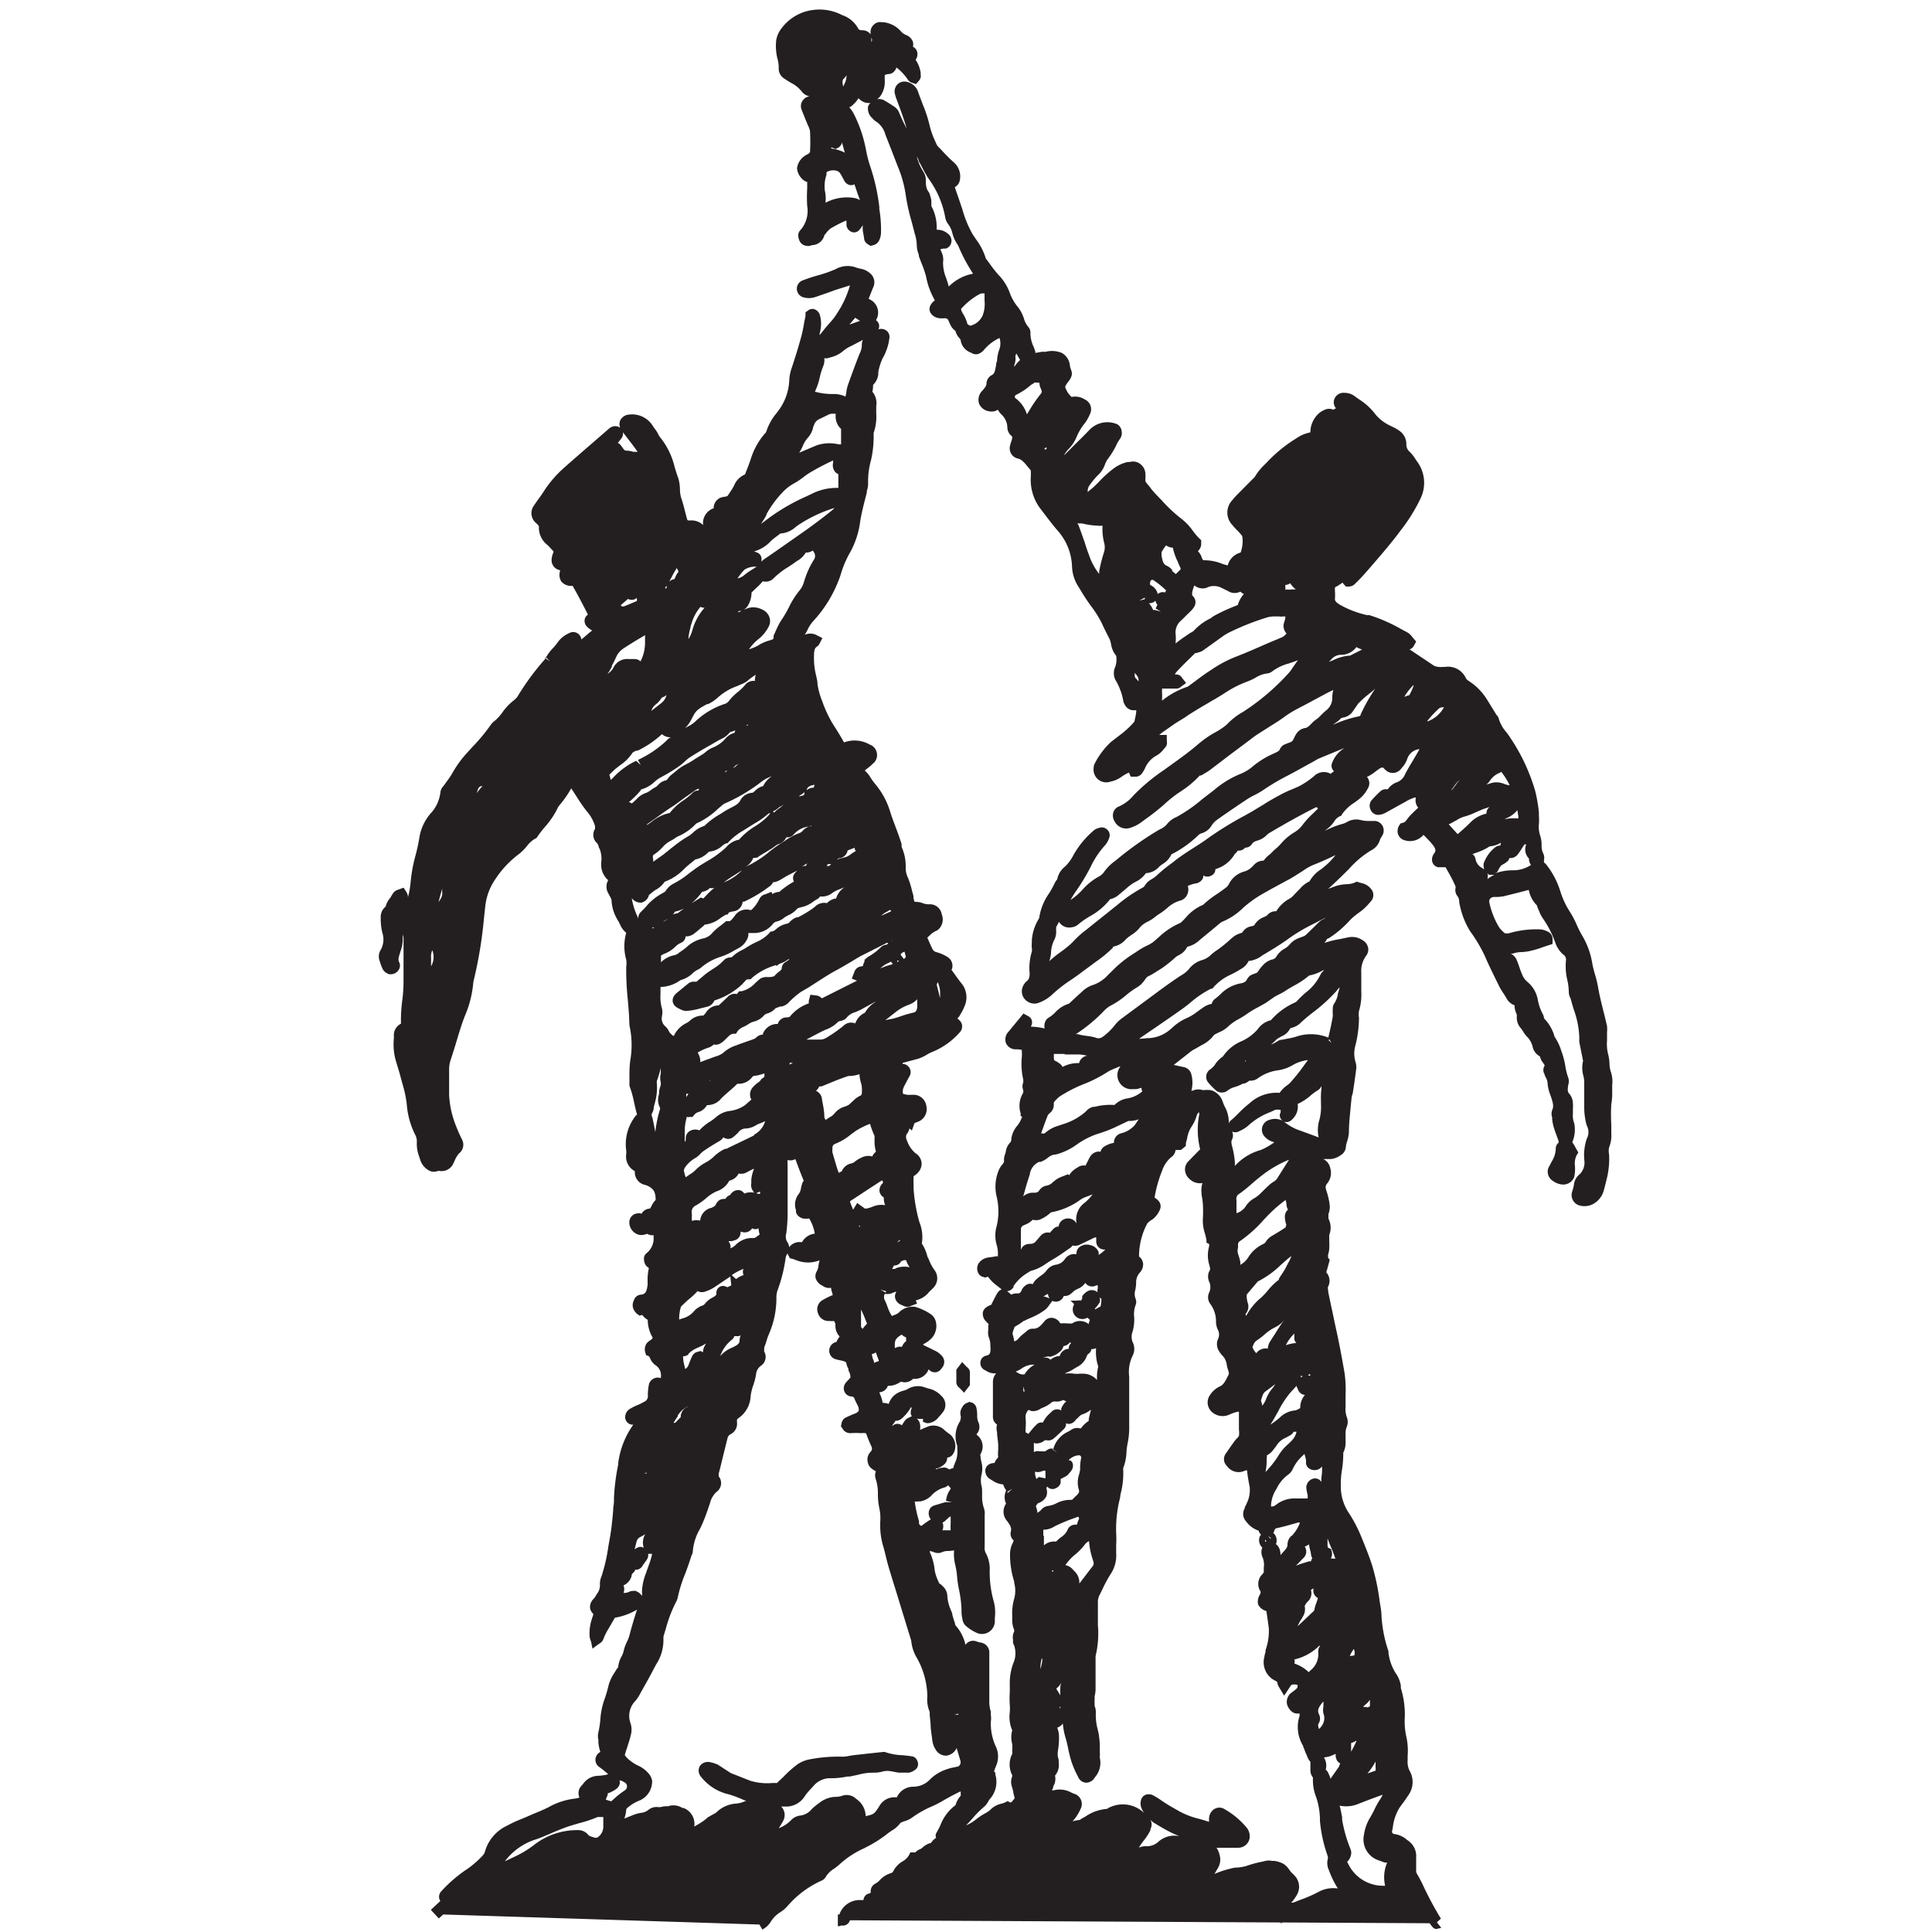 <svg id="_ÎÓÈ_1" data-name="—ÎÓÈ_1" xmlns="http://www.w3.org/2000/svg" viewBox="0 0 150 150"><defs><style>.cls-1{fill:#231f20;}</style></defs><title>LUNOMarquetteArtboard 22</title><path class="cls-1" d="M125.17,84.86c0-.11,0-.23,0-.34s0-.2,0-.29a2.29,2.29,0,0,0-.1-1,2.17,2.17,0,0,1-.11-.67,3.46,3.46,0,0,0-.12-.77,3.25,3.25,0,0,1-.07-1c0-.18,0-.35,0-.53v-.1a2.57,2.57,0,0,0,0-.49c-.09-.39-.18-.78-.28-1.16-.16-.64-.32-1.29-.43-1.94a9.11,9.11,0,0,0-.22-.9,8,8,0,0,1-.21-.84,6.16,6.16,0,0,0-.8-2.21,7.75,7.75,0,0,1-.41-.81,7.27,7.27,0,0,0-.58-1.09,6.49,6.49,0,0,1-.7-1.53,6.39,6.39,0,0,0-1.1-2.08.84.84,0,0,0-.17-.15.7.7,0,0,0,0-.17.82.82,0,0,0-.07-.57,1.28,1.28,0,0,1-.11-.59,2.36,2.36,0,0,0-.13-.81,2.13,2.13,0,0,1-.08-.82,4.62,4.62,0,0,0,0-.67l0-.25a11.74,11.74,0,0,0-.29-1.68,14.81,14.81,0,0,0-1.93-4.12c-.1-.16-.21-.31-.33-.46a2.78,2.78,0,0,1-.56-1,.59.59,0,0,0-.18-.31l-.74-1.2a4.58,4.58,0,0,0-1.34-1.39c-.17-.11-.25-.17-.3-.27a1.52,1.52,0,0,0-1.62-.87H112a1.28,1.28,0,0,1-.29,0,1.17,1.17,0,0,1-.37-.09l-1.9-1.27a.6.6,0,0,0,.31-.24l.2-.37-.3-.35a1.22,1.22,0,0,0-.4-.37l-.47-.25a12.6,12.6,0,0,0-2.46-1.08l-.18,0a7.72,7.72,0,0,1-2.13-.82c-.35-.22-.38-.32-.36-.52a4.18,4.18,0,0,0,0-.45,2.07,2.07,0,0,1,0-.37,4.32,4.32,0,0,0,.59-.37l.06.1.2.21.21,0a.67.67,0,0,0,.51-.23c.41-.39.79-.82,1.15-1.24l.31-.36c.87-1,1.54-1.81,2.13-2.61a13.13,13.13,0,0,0,1.48-2.4A2.78,2.78,0,0,0,110,35.8l-.12-.18a3,3,0,0,0-.41-.52.74.74,0,0,1-.28-.62,1.26,1.26,0,0,0-.58-1.06,2.69,2.69,0,0,0-.43-.25l-.18-.09a3.37,3.37,0,0,1-1.18-.87A4.79,4.79,0,0,0,105.51,31l-.42-.3a1.29,1.29,0,0,0-.72-.2.75.75,0,0,0-.71.36.71.71,0,0,0,0,.75l.06.09-.2.11h0a.82.82,0,0,0-.66,0,1.91,1.91,0,0,0-.45.27,2,2,0,0,0-.67,1.36c0,.13,0,.14-.14.16a2.82,2.82,0,0,0-.95.43,11.2,11.2,0,0,0-2.15,1.72l-.29.3a4.32,4.32,0,0,0-.76.93,1.2,1.2,0,0,1-.2.22l-1.19,1.2a4.35,4.35,0,0,0-.38.43,1.39,1.39,0,0,0,0,1.93,5.2,5.2,0,0,0,.36.4c.09.09.18.18.26.28a1,1,0,0,1,.15.2,2.54,2.54,0,0,1-.13,1.26,1.4,1.4,0,0,0-1,1l-.25-.07-.19-.06a3.64,3.64,0,0,0-1.34-.27c-.1,0-.16,0-.23-.19a1.18,1.18,0,0,0-.3-.51.37.37,0,0,1,.07-.09.74.74,0,0,0,.18-.51l0-.26-.14-.13a4.84,4.84,0,0,1-.51-.6,4.35,4.35,0,0,0-.87-.92,12,12,0,0,1-1.56-1.46l-.5-.52a4.81,4.81,0,0,1-.4-.49L89,37.48a.3.3,0,0,1-.07-.24v-.1a2.92,2.92,0,0,0,0-.35,1,1,0,0,0-.42-.78.89.89,0,0,0-.79-.14l-.17,0a2.9,2.9,0,0,0-1,.44,8.43,8.43,0,0,0-1.26,1.13,7.15,7.15,0,0,1-.84.75.14.14,0,0,1,0-.09.75.75,0,0,1,.17-.46,5.71,5.71,0,0,1,.72-.84,2.06,2.06,0,0,0,.45-.74,1.8,1.8,0,0,1,.21-.41,6.3,6.3,0,0,0,.76-1.28L87,34a.75.75,0,0,0,.08-.54c0-.13-.14-.49-.47-.57a1.92,1.92,0,0,0-2,.46c-.49.52-1,1-1.51,1.52l-.49.48a1.75,1.75,0,0,1,.25-.37l.09-.1a3,3,0,0,0,.63-.94,4.38,4.38,0,0,1,.64-1.08l.07-.09a3.54,3.54,0,0,0,.33-.61A.84.84,0,0,0,84.2,31a1.36,1.36,0,0,0-1-.18,1.73,1.73,0,0,1-.5-.77c0-.07.13-.27.22-.39l.09-.12a1.08,1.08,0,0,0,.15-.26.69.69,0,0,0,0-.56,1.54,1.54,0,0,1-.09-.31,1.27,1.27,0,0,0-.61-1,2,2,0,0,0-1.27-.1l-.28,0-.53.09a.5.5,0,0,0,0-.11l-.11-.32A2.6,2.6,0,0,1,80,25.93a.71.71,0,0,0-.18-.57,1.69,1.69,0,0,1-.32-.62,2.84,2.84,0,0,0-.43-.85,3.74,3.74,0,0,1-.67-1.15,3.89,3.89,0,0,0-.9-1.42,10.89,10.89,0,0,1-.7-.9l-.26-.35a4.83,4.83,0,0,0-.77-1.5l-.26-.39a8.45,8.45,0,0,1-.79-1.92c-.14-.42-.28-.84-.43-1.26l-.16-.47a.77.77,0,0,0,.38-.49,1.45,1.45,0,0,0-.45-1.43c-.35-.31-.67-.64-1-1l-.14-.14a1.11,1.11,0,0,1-.2-.25l-.14-.32a5.92,5.92,0,0,1-.39-1.1,10.51,10.51,0,0,0-.53-1.65c-.13-.35-.27-.69-.37-1a1.19,1.19,0,0,0-.86-.79.77.77,0,0,0-.73.17.79.79,0,0,0-.24.66,3.11,3.11,0,0,0,.17.57l.21.57c.21.56.4,1.1.55,1.65l-.09-.18a11.47,11.47,0,0,1-.5-1.08,1,1,0,0,0-.37-.44c-.26-.18-.53-.34-.8-.5a.89.89,0,0,0-.53-.08,1,1,0,0,0,.26-.25,1.94,1.94,0,0,0,.33-1.25c0-.27,0-.36,0-.37A.73.73,0,0,1,69,5.75a.6.6,0,0,0,.42-.2.76.76,0,0,0,.18-.31,3.87,3.87,0,0,1,.86.91.65.65,0,0,0,.27.25l.39.13.23-.27a.55.55,0,0,0,.13-.48l0-.14a2.53,2.53,0,0,0-.39-1,.73.73,0,0,0,.08-.72.63.63,0,0,0-.29-.29.84.84,0,0,0,0-.38.91.91,0,0,0-.5-.52,1.06,1.06,0,0,1-.4-.26,2.14,2.14,0,0,0-1.34-.74l-.15,0a.7.7,0,0,0-.62.16.78.78,0,0,0-.28.68s0,.06,0,.09l0,0a.79.79,0,0,0-.65-.31c-.22,0-.29-.08-.33-.17a2.18,2.18,0,0,0-1.21-1A3.81,3.81,0,0,0,63.08.78a3.6,3.6,0,0,0-2.41,1.43,2,2,0,0,0-.41.95,4.07,4.07,0,0,0,.09,1.35,2.58,2.58,0,0,1,.11.76.9.9,0,0,0,.4.81c.17.12.35.23.53.34a2.47,2.47,0,0,1,.86.69,1,1,0,0,0,.68.38l.13,0a.71.71,0,0,0-.66.22.75.75,0,0,0-.19.73c.08.23.18.46.27.69l.18.44.09.21a1.4,1.4,0,0,1,.14.41,15.23,15.23,0,0,1,0,1.61.81.81,0,0,1-.13.15,1,1,0,0,0-.21.11,1.37,1.37,0,0,0-.67,1,1.33,1.33,0,0,0,.61,1c.05,0,.13.09.18.06a.37.37,0,0,1,0,.1v.43a11.17,11.17,0,0,0,0,1.34,2.25,2.25,0,0,1-.53,1.88.58.58,0,0,0-.16.49,1.15,1.15,0,0,0,.12.39.68.68,0,0,0,.55.34.48.48,0,0,0,.21,0l.21-.06a1,1,0,0,0,.93-.76l.13-.16a1.72,1.72,0,0,1,.37-.38,11.39,11.39,0,0,1,1.15-.59l.07,0c0,.12,0,.24,0,.35a.63.63,0,0,0,.29.46.53.53,0,0,0,.7-.09,1.93,1.93,0,0,0,.27-.38l0,.26c0,.26.09.53.11.79a.55.55,0,0,0,.24.4l.25.16.21-.05a.7.7,0,0,0,.47-.38,1.59,1.59,0,0,0,.14-.53,9.91,9.91,0,0,0-.13-1.91l0-.17a15.93,15.93,0,0,0-.66-3,9.29,9.29,0,0,1-.37-1.39,10.39,10.39,0,0,0-.93-2.78,2.54,2.54,0,0,0-.39-.57l.09,0a2.43,2.43,0,0,0,.64-.68,2.08,2.08,0,0,0,.26.21,1,1,0,0,0,.68.15.56.56,0,0,0-.2.32,1,1,0,0,0,.34.87,1.14,1.14,0,0,0,.31.27,1.75,1.75,0,0,1,.7,1l.46,1.17.49,1.27a9.16,9.16,0,0,1,.61,2.11,15.38,15.38,0,0,0,.48,2.21c.06.23.12.46.18.69l.06.24a3.2,3.2,0,0,1,.16.91,2,2,0,0,0,.16.73l0,.11c.07.19.14.38.22.58a7.78,7.78,0,0,1,.34,1,5.79,5.79,0,0,0,.68,1.84h0l-.08.07c-.46.42-.36.78-.19,1a.93.93,0,0,0,.66.33,1.6,1.6,0,0,0,.32,0h.13a.37.37,0,0,1,.16.08,1.35,1.35,0,0,1,.12.24,2.35,2.35,0,0,0,.19.37,1.24,1.24,0,0,0,.29.29,1.27,1.27,0,0,0,.29.54.86.86,0,0,1,.11.15,1.2,1.2,0,0,0,.81,1,.66.66,0,0,0,.57.1,1.14,1.14,0,0,0,.49-.38,3.56,3.56,0,0,1,1.15-.86,1.34,1.34,0,0,1,0,.85,3.36,3.36,0,0,0-.18.75c0,.1,0,.2-.05.3s0,.19-.05.28c-.07.42-.11.6-.33.71a.77.77,0,0,0-.4.64c0,.18-.1.31-.32.56a1,1,0,0,0-.26,1,1,1,0,0,0,.84.61.84.84,0,0,0,.62-.13,1.8,1.8,0,0,0,.26.35,1.42,1.42,0,0,1,.48,1,.87.87,0,0,0,.37.72.65.65,0,0,1,0,.17,1.69,1.69,0,0,1-.07.24,3,3,0,0,0-.09.31.81.81,0,0,0,.61,1c.29.07.47.28.74.61l.26.31v.06a3.74,3.74,0,0,1,0,.45,3.72,3.72,0,0,0,.82,2.56l.41.54c.28.36.55.72.85,1.06a4.43,4.43,0,0,1,1.12,2.74,3.08,3.08,0,0,0,.4,1.46l.15.24c.26.44.54.89.85,1.32l.05.07a8.35,8.35,0,0,1,.87,1.38c.16.36.34.71.52,1.06l.07.14a1.75,1.75,0,0,1,.12.4,1.89,1.89,0,0,0,.41.93V51a1.74,1.74,0,0,1-.08.77,1.18,1.18,0,0,0,0,1,4.8,4.8,0,0,1,.63,1.69.64.64,0,0,0,.08.2.8.8,0,0,0,.6.48h.32l0,0c0,.3-.09.59-.14.87l-.12.15a7.43,7.43,0,0,1-1.13,1l-.58.45A6,6,0,0,0,85,59.27a.75.75,0,0,0-.09.36,1,1,0,0,0,.33.87,1,1,0,0,0,1,.18,2.17,2.17,0,0,0,.82-.36,3.65,3.65,0,0,1,.59-.34l0,0,.14.32h.31a.62.62,0,0,0,.53-.21,3,3,0,0,0,.25-.4,2,2,0,0,1,.86-1,1.77,1.77,0,0,0,.59-.5l.13-.15a.54.54,0,0,0,.13-.5l0-.48-.48,0H90l.25-.2,1-.7L92,55.7l.27-.19.43-.27c.48-.3,1-.59,1.44-.86.3-.16.58-.34.87-.52a8.64,8.64,0,0,1,1.79-.93,4.44,4.44,0,0,0,.69-.32,2.13,2.13,0,0,1,.87-.32.78.78,0,0,0,.45-.19,3.72,3.72,0,0,1,1.26-.59c.23-.08.47-.16.7-.25l-.18.25-.21.3a2.89,2.89,0,0,1-.34.46,17.66,17.66,0,0,1-3.53,3,5.2,5.2,0,0,0-1.22.94,3,3,0,0,1-.53.4l-.11.08L94.1,57A8.67,8.67,0,0,0,93,57.8c-.78.67-1.64,1.27-2.46,1.86l-.15.11a15,15,0,0,0-2.4,2,3,3,0,0,1-1.11.84.72.72,0,0,0-.44.46.87.87,0,0,0,.12.74,1,1,0,0,0,1.23.45,2.88,2.88,0,0,0,.75-.37l.42-.31a16.69,16.69,0,0,0,1.6-1.28,9.19,9.19,0,0,1,1.09-.84,7.73,7.73,0,0,0,1.5-1.25l.09,0,.17-.09.13-.08a4.16,4.16,0,0,0,.42-.27l1.48-1.13,1.34-1c.28-.21.55-.43.84-.62l.91-.58.7-.44.46-.32a7.52,7.52,0,0,1,.68-.45c.47-.27,1-.52,1.44-.77l1.31-.7.4-.19a1.92,1.92,0,0,0-.08.61,1.22,1.22,0,0,1-.51,1c-.2.17-.38.36-.57.55L102,56l-.16.16c-.22.23-.35.35-.55.37a1,1,0,0,0-.64.44,2.44,2.44,0,0,0-.18.33,1,1,0,0,1-.15.25,1.13,1.13,0,0,1-.31.14l-.3.12a.76.76,0,0,0-.35.38c-.06.13-.2.19-.46.31a6.75,6.75,0,0,0-1.63,1,3.47,3.47,0,0,1-1,.6,7.51,7.51,0,0,0-2,1.23l-.31.24-.61.47a11.92,11.92,0,0,1-2,1.39,1.83,1.83,0,0,0-.74.55,1.38,1.38,0,0,1-.5.38l-.15.08a25,25,0,0,0-3.18,2.24l-.2.16a3.83,3.83,0,0,0-.9.91,1.18,1.18,0,0,1-.43.34,4.84,4.84,0,0,0-1.22,1,4.78,4.78,0,0,1-.91.78c.1-.19.21-.37.33-.55a16.35,16.35,0,0,0,1.22-2,6.78,6.78,0,0,1,1.14-1.71,1.77,1.77,0,0,0,.32-.59.58.58,0,0,0-.18-.62.59.59,0,0,0-.62-.12.93.93,0,0,0-.38.17,7,7,0,0,0-1.58,1.89l-.05.09a3.44,3.44,0,0,1-.63.85,1.64,1.64,0,0,0-.61,1h0a1,1,0,0,0-.18.26,7.39,7.39,0,0,1-.45.82,4.47,4.47,0,0,0-.77,1.92l-.05.09a3.68,3.68,0,0,0-.52,1.65l0,.15a2.26,2.26,0,0,0,0,.43,1,1,0,0,1,0,.29,4.31,4.31,0,0,0-.17,1.67c0,.36-.07.5-.22.61a1.1,1.1,0,0,0-.3.41.93.93,0,0,0,.09.93,1,1,0,0,0,1,.39,3,3,0,0,0,1.22-.72,10.88,10.88,0,0,1,1.27-1l.37-.25c.32-.22.62-.45.93-.68l.77-.57a9.45,9.45,0,0,0,1.23-1l.09-.09s.08-.09,0-.09a1.63,1.63,0,0,0,1-.55l.17-.16.28-.2a2.63,2.63,0,0,0,.57-.47,1.8,1.8,0,0,1,.67-.55,2.91,2.91,0,0,0,.6-.38,3.45,3.45,0,0,1,.29-.21,5.75,5.75,0,0,0,.63-.46,2.5,2.5,0,0,1,1-.59.83.83,0,0,0,.55-.42.93.93,0,0,0,.07-.72h0a2.42,2.42,0,0,1,.55-.19.77.77,0,0,0,.58-.33.62.62,0,0,0,.08-.3A.58.58,0,0,0,94,68a.53.53,0,0,0,.36-.52,2.54,2.54,0,0,0,1.51-1.18.94.94,0,0,0,.23-.26.63.63,0,0,0,.57-.23.59.59,0,0,0,.52-.27c.09-.14.21-.22.54-.31a1.59,1.59,0,0,0,.61-.39,1.5,1.5,0,0,1,.23-.18c1.16-.68,2.4-1.39,3.64-2a.63.63,0,0,1,.12.12l-.36.35a6.85,6.85,0,0,0-.79.85,2.35,2.35,0,0,1-.59.58l-.11.07a4.24,4.24,0,0,0-1,.84,3.13,3.13,0,0,1-.39.39,5.11,5.11,0,0,0-.37.35,1.82,1.82,0,0,1-.19.17,2,2,0,0,0-.42.44,1,1,0,0,0-.78.36l-.07.07a1.44,1.44,0,0,1-.64.41,1.89,1.89,0,0,0-1.22,1,.8.8,0,0,1-.2.24c-.22.17-.45.33-.68.49a7.36,7.36,0,0,0-1.11.86,3.52,3.52,0,0,0-1.35,1l-.22.23a1,1,0,0,1-.23.19,5.65,5.65,0,0,0-1.66,1.11l-.22.19a2.29,2.29,0,0,1-.58.4,6,6,0,0,0-.95.55l-.39.25a8.85,8.85,0,0,0-1.46,1.21l-.29.28a2.88,2.88,0,0,1-1.13.79A2.17,2.17,0,0,0,84,77l-.2.18c-.21.19-.42.39-.63.58l-.17.16a2.38,2.38,0,0,0-1.07.68,2.36,2.36,0,0,1-.48.39.7.7,0,0,0-.35.5,1,1,0,0,0,0,.36,4.87,4.87,0,0,0-1.06-.14h0l.07-.19a.54.54,0,0,0-.23-.6l-.42-.23-.26.32-.89,1.08a.87.87,0,0,0-.21.89.82.82,0,0,0,.71.49l.21,0a1.69,1.69,0,0,1,.32.05.63.63,0,0,0,0,.2V82a5.51,5.51,0,0,0,.1,1.8.85.85,0,0,1,0,.26.74.74,0,0,0,0,.56c0,.08.05.15-.06.33a1.91,1.91,0,0,0-.14,1.48l0,.2.12.09-.07.15a1.92,1.92,0,0,1-.31.53,2,2,0,0,0-.46,1c0,.09,0,.19-.06.27a1.3,1.3,0,0,0-.37.74,1.18,1.18,0,0,1-.06.21,1.27,1.27,0,0,0-.08.46.93.93,0,0,1,0,.14,1,1,0,0,1-.13.19,1.94,1.94,0,0,0-.23.34,3.31,3.31,0,0,0-.21,2.16,4.93,4.93,0,0,1,0,2.29,2.6,2.6,0,0,0,0,1.45,2.32,2.32,0,0,1,.09.89l-.19,0a1.67,1.67,0,0,1-.33.06,3,3,0,0,0-.4.07,1.08,1.08,0,0,0-.56.4.77.77,0,0,0-.08.67.6.6,0,0,0,.32.37l.27.08.19-.07a.49.49,0,0,1,.1.11,3.21,3.21,0,0,0,.67.63l.22.18.1.07c-.24.07-.36.29-.48.52l-.16.31-.18.36c-.28.11-.58.26-.65.59a.84.84,0,0,0,.27.73l.21.22-.06,0v.26s0,.1,0,.15a1.19,1.19,0,0,0,.06.63,1.62,1.62,0,0,1,.1.52v.12c.06.62-.09.68-.35.74a.55.55,0,0,0-.42.48.61.61,0,0,0,.33.63l.12.06a1.15,1.15,0,0,0,.65.2h.12a1,1,0,0,0-.25.63c0,.81,0,1.62,0,2.44v.3a.7.7,0,0,0,.32.6,1,1,0,0,0,0,.57c0,.32.07.64.09,1,0,.13,0,.26,0,.4a2.69,2.69,0,0,0,0,.57l-.07.09a1.25,1.25,0,0,0-.22.36h0a.82.82,0,0,0-.48.14.57.57,0,0,0-.23.51.76.76,0,0,0,.39.61l.17.1a1.62,1.62,0,0,0,.83.3,1.28,1.28,0,0,0,.22.44l0,.05a1.18,1.18,0,0,0,0,1,1.09,1.09,0,0,0,.09,1.36c.26.36.35.55.28.8a.69.69,0,0,0,.22.7,1.14,1.14,0,0,1-.12.29,1.92,1.92,0,0,0-.16.77,6.74,6.74,0,0,0,.32,2.12l0,.1a2.35,2.35,0,0,1,0,1.25,4.12,4.12,0,0,0-.15,1.34v.19a2,2,0,0,0,.15.88.75.75,0,0,1,0,.13,1,1,0,0,0-.09.64l0,.1c0,.11,0,.21.08.32a1.91,1.91,0,0,1,0,1.26,4.41,4.41,0,0,0-.33,1.85c0,.18,0,.35,0,.53a7.21,7.21,0,0,0,0,1,3.67,3.67,0,0,1,0,.56,2.62,2.62,0,0,0,.19,1.41,2,2,0,0,0,0,1.07,2,2,0,0,1,0,.44V136a1.1,1.1,0,0,1,0,.17,1.81,1.81,0,0,0,0,1.66s0,.09,0,.08a1.17,1.17,0,0,0,0,.88l.08.31c0,.15.07.3.11.52l-.14.17c-.05.06-.12.17-.21.15l-.2-.1-.2.1a1.64,1.64,0,0,1-.29.1,1.69,1.69,0,0,0-.83.45,1.73,1.73,0,0,1-.45.31,5,5,0,0,0-.7.47,3,3,0,0,1-.76.45l.1-.1c.16-.16.31-.33.46-.5a7.3,7.3,0,0,1,.83-.83,1.47,1.47,0,0,0,.34-.43,1.07,1.07,0,0,1,.12-.18,2,2,0,0,0,.43-1.9l0-.14-.1-.1a.91.91,0,0,1,.06-.18c0-.07.06-.14.1-.27a1.8,1.8,0,0,0-.05-1.54,4.25,4.25,0,0,1-.36-1.89,1.56,1.56,0,0,0,0-.49l0-.12c0-.1,0-.21-.05-.31a3.28,3.28,0,0,1-.07-.52c0-.76,0-1.51,0-2.27v-1.1c0-.16,0-.32,0-.49a.78.78,0,0,0-.65-.83L76,127.5l-.24-.08a.72.72,0,0,0-.66.13.66.66,0,0,0-.14.16,3.28,3.28,0,0,0-.7-1.43.51.51,0,0,1-.11-.16c0-.14-.08-.28-.12-.43l-.09-.32c0-.15-.1-.3-.15-.45a3,3,0,0,1-.24-1.05,1.07,1.07,0,0,0-.36-.72,1,1,0,0,0-.26-.21l-.06-.13a3.51,3.51,0,0,1-.3-.89,4.26,4.26,0,0,0-.37-1.39.45.45,0,0,1,0-.12l.31.1a.77.77,0,0,0,.63,0,1.12,1.12,0,0,1,.48-.09,3.13,3.13,0,0,0,.45-.05v.06a3.39,3.39,0,0,0,.08,1,6.06,6.06,0,0,1,.16,1,7.65,7.65,0,0,0,.15,1,9.4,9.4,0,0,1,.19,1.47c0,.26,0,.51.07.77a.85.85,0,0,0,.31.6,3.47,3.47,0,0,0,.75.48,1,1,0,0,0,1.46-.9v-.25a3.38,3.38,0,0,0-.07-1.21,8.4,8.4,0,0,1-.33-2.45,2.59,2.59,0,0,0-.33-1.41.88.88,0,0,1-.06-.44c0-.66,0-1.33,0-2v-.45a1.23,1.23,0,0,0-.06-.55,2.74,2.74,0,0,1-.14-1v-.25c0-.17,0-.33-.05-.49a1.88,1.88,0,0,1,0-.83,2,2,0,0,0,0-1l-.06-.27c0-.19-.06-.31,0-.38a1.12,1.12,0,0,0-.21-1.39l-.12-.12,0,0a.84.84,0,0,0,.16-.92,1.2,1.2,0,0,1-.1-.56,2.77,2.77,0,0,0-.07-.61.59.59,0,0,0-.3-.36l-.23-.07-.19.08a.68.68,0,0,0-.38.35.81.81,0,0,0-.1.7c0,.09,0,.15-.06.37a2.14,2.14,0,0,0-.21,1.94,1.37,1.37,0,0,0,0,.25,2.3,2.3,0,0,1-.1.85A4.74,4.74,0,0,0,74,114l-.08,0-.23.09,0,0a.59.59,0,0,0-.54-.13l-.11,0-.4.12.05-.08.12,0c.51-.23.73-.46.73-.83h0a.62.62,0,0,0,.45-.27,1.19,1.19,0,0,0-.2-1.51l-.19-.14a2.18,2.18,0,0,1-.25-.2,1.23,1.23,0,0,0-1.43-.24l-.16.06-.33.15a1.24,1.24,0,0,0,0-.44.69.69,0,0,0-.24-.43h.09a1.13,1.13,0,0,0,.38,0l0,.24.28.1a.52.52,0,0,0,.18,0,1.18,1.18,0,0,0,.76-.47,3.64,3.64,0,0,0,.28-.32.94.94,0,0,0-.1-1.35,1.84,1.84,0,0,0-1-.55l-.27-.09a1.55,1.55,0,0,0-1.36.16,1.37,1.37,0,0,1-.25.09,2.36,2.36,0,0,0-.39.14A1.48,1.48,0,0,0,69,109a1.53,1.53,0,0,0-.37-.08h-.1a2.68,2.68,0,0,0-.19-.64l-.07-.18a.77.77,0,0,0,.54-.28,1,1,0,0,0,.13-.23,1.43,1.43,0,0,0,.79-.19,1.46,1.46,0,0,0,.22-.13l0,0a.9.9,0,0,0,.94-.22,1.15,1.15,0,0,0,1.21-.74.6.6,0,0,0,1-.07.7.7,0,0,0,0-1,1.63,1.63,0,0,0-.44-.34l-1-.49a.3.3,0,0,1,.12-.1,2,2,0,0,0,.61-.48,1.4,1.4,0,0,0,.29-1.1,1,1,0,0,0-.42-.7,4.28,4.28,0,0,0-1.22-.57,1.52,1.52,0,0,0-1.29.48l-.15.09a3.67,3.67,0,0,1-.36.14,3.69,3.69,0,0,1-.19-.35c-.05-.11-.1-.23-.14-.35a4.38,4.38,0,0,0-.21-.51.53.53,0,0,1,0-.51,1,1,0,0,0,.65-.09.61.61,0,0,1,.24-.07l-.05.1a.63.63,0,0,0,0,.51.8.8,0,0,0,.49.43,1.19,1.19,0,0,0,.29.12.64.64,0,0,0,.43-.07l.45-.17-.1-.25a1.83,1.83,0,0,0,1.05-.67l.13-.12.14-.14a1.06,1.06,0,0,0,.15-1.4,3.39,3.39,0,0,1-.46-.86L72,97.55a3,3,0,0,0-.43-1,3.09,3.09,0,0,0-.19-1.67,12.6,12.6,0,0,1-.45-2.59l0-.38a2.55,2.55,0,0,1,0-.41v-.18a1.4,1.4,0,0,0,.35-.29,1,1,0,0,0,.27-.78,1,1,0,0,0-.48-.72,2.16,2.16,0,0,1-.61-.87c-.17-.35-.14-.53,0-.69a1,1,0,0,0,.15-.36l.19.16L71,87.2l.15-.06a1.68,1.68,0,0,0,.31-.14,1.06,1.06,0,0,0,.45-1.19A1,1,0,0,0,71,85h-.3a1.31,1.31,0,0,1-.26,0,2.45,2.45,0,0,1-.33-.08.84.84,0,0,1,0-.35,1.62,1.62,0,0,1,.15-.35l.16-.31.17-.31a.64.64,0,0,0-.51-1l0-.09.05,0,.56-.15.6-.16a3.29,3.29,0,0,0,.66-.31,2.6,2.6,0,0,1,.41-.21,5.64,5.64,0,0,0,2.13-1.5.69.69,0,0,0,.21-.53.69.69,0,0,0-.27-.49l-.1-.09h0a.9.9,0,0,0,.2-.25l.09-.16a3.59,3.59,0,0,0,.26-.52,1.71,1.71,0,0,0-.22-1.78c-.23-.28-.43-.57-.64-.86s-.14-.22-.11-.27a.8.8,0,0,0-.33-.92,3.26,3.26,0,0,0-.85-.38.46.46,0,0,1-.33-.24c-.14-.28-.26-.57-.39-.86l0-.05.18-.16a1.49,1.49,0,0,1,.45-.33.67.67,0,0,0,.22-.13A1.05,1.05,0,0,0,73.12,71a.93.93,0,0,0-1-.79,1.32,1.32,0,0,1-.48-.09,1.59,1.59,0,0,0-.61-.1A.42.42,0,0,1,71,70a2.07,2.07,0,0,1-.08-.28l0-.16-.11-.4a6.89,6.89,0,0,0-.31-1,1.72,1.72,0,0,1-.18-.85A3.66,3.66,0,0,0,70,65.75L70,65.54c-.13-.43-.29-.86-.45-1.29s-.32-.84-.45-1.27a6,6,0,0,0-.8-1.65c-.11-.16-.22-.3-.34-.45a4.55,4.55,0,0,1-.41-.57,1.87,1.87,0,0,0-.27-.35c-.05-.06-.14-.14-.15-.12a1.21,1.21,0,0,1,.2-.17l.24-.19.32-.3a.86.86,0,0,0,.18-.76.84.84,0,0,0-.54-.61,2.35,2.35,0,0,0-2-.17c-.28-.51-.59-1-.88-1.45a9.53,9.53,0,0,1-.81-1.74,5.73,5.73,0,0,1-.37-1.34c0-.26-.08-.51-.13-.76a5.47,5.47,0,0,1-.14-1.46c0-.41.06-.58.23-.69a.54.54,0,0,0,.19-.21l.23-.45-.45-.23a.92.92,0,0,0-.24-.09,1.13,1.13,0,0,0-.68.06,2.52,2.52,0,0,0,.23-.41,2.69,2.69,0,0,1,.48-.7,10,10,0,0,0,2.07-3.52A7.82,7.82,0,0,1,66,42.89a6.67,6.67,0,0,0,.79-2.45c.13-.77.34-1.54.51-2.2l0-.12a1.76,1.76,0,0,0,.1-.61,6,6,0,0,1,.22-1.76,8.21,8.21,0,0,0,.21-1.9v-.12s0-.11,0-.12a3.8,3.8,0,0,0,.2-1.5c0-.15,0-.3,0-.45v-.12a1.39,1.39,0,0,0-.3-1.13,2.12,2.12,0,0,0,.05-.32c0-.15,0-.23.06-.26a1.39,1.39,0,0,0,.35-.77l0-.17a4.62,4.62,0,0,1,.33-1.06A4.14,4.14,0,0,0,69,26.58l.05-.31a.61.61,0,0,0-.2-.58.68.68,0,0,0-.65-.12.57.57,0,0,0,0-.5.88.88,0,0,0-.19-.22l.06-.1a1.13,1.13,0,0,0-.41-1.43l-.22-.13h0l.17-.42.18-.45a.9.9,0,0,0-.26-1.12,1.47,1.47,0,0,0-.74-.34l-.24-.06a1.94,1.94,0,0,0-1.7.11,10.15,10.15,0,0,1-1.35.47c-.4.11-.79.24-1.18.39a.69.69,0,0,0,.08,1.32,1.57,1.57,0,0,0,.81,0c.32-.1.64-.22,1-.34l.66-.24.89-.28.23-.07h0A7.67,7.67,0,0,1,65,24.31a4.48,4.48,0,0,1-.6.78l-.35.41-.41.52c0-.05,0-.1,0-.16a2.51,2.51,0,0,0,0-1.45A.69.69,0,0,0,63.2,24a.55.55,0,0,0-.43.08l-.23.17,0,.19c0,.19-.07.38-.1.58s-.11.65-.2,1c-.23.86-.5,1.73-.78,2.57a3.37,3.37,0,0,0-.18.9,4.24,4.24,0,0,1-.77,2.29l-.2.27a4.37,4.37,0,0,0-.83,1.5,1.13,1.13,0,0,1-.13.15,5.54,5.54,0,0,0-1.08,2c-.12.34-.24.67-.38,1,0,.09-.08.15-.06.14a1.58,1.58,0,0,0-.83.84l-.05.1c-.12.22-.26.42-.4.63l-.07.1a.45.45,0,0,1-.19.05,1.66,1.66,0,0,0-.37.09.9.9,0,0,0-.51.7s0,.12,0,.11a1.22,1.22,0,0,0-.82,1.31,1.26,1.26,0,0,0-1-.36c-.15,0-.21,0-.23-.06-.07-.24-.13-.47-.19-.71s-.18-.7-.29-1a2.61,2.61,0,0,1-.09-.65,3,3,0,0,0-.15-.93c-.1-.26-.18-.53-.26-.8a5.81,5.81,0,0,0-1.17-2.36.84.84,0,0,1-.08-.14,1.93,1.93,0,0,0-.13-.24c-.07-.11-.15-.22-.23-.32L50.64,33a1.88,1.88,0,0,0-1.81-.81.81.81,0,0,0-.68.46.75.75,0,0,0,0,.56.66.66,0,0,0-.45-.12.79.79,0,0,0-.43.2l-.75.65c-.92.8-1.84,1.59-2.75,2.4a8.64,8.64,0,0,0-1.53,1.78c-.14.22-.29.43-.44.63l-.36.52a1,1,0,0,0,.18,1.34c.16.15.22.22.22.28a1.7,1.7,0,0,0,.66,1.42c.09.08.18.18.26.27l.21.22,0,.09a1.26,1.26,0,0,0-.13.44.79.79,0,0,0,.64.94l0,.07a1,1,0,0,0,.1.81,1,1,0,0,0,.74.34c.15,0,.17,0,.19.09l.12.21.2.36c.27.5.53,1,.82,1.57a.57.57,0,0,0-.26.4.65.65,0,0,0,.21.56,1.65,1.65,0,0,0,.38.27l-.18.14-.66.56a.69.69,0,0,0-.17-.37.63.63,0,0,0-.73-.15l-.1.05a2.08,2.08,0,0,0-.84.69,4.05,4.05,0,0,1-.36.44,3.61,3.61,0,0,0-.62.86h0a19.58,19.58,0,0,0-2.08,2.81,1.27,1.27,0,0,1-.33.38,4.47,4.47,0,0,0-.9.94,3.53,3.53,0,0,1-.74.78l-.12.13a14.17,14.17,0,0,1-1.45,1.76l-.52.57a8.39,8.39,0,0,0-1.05,1.47,6.33,6.33,0,0,1-.42.63l-.28.39a.82.82,0,0,0-.24.51,2.88,2.88,0,0,1-.77,1.63,3.8,3.8,0,0,0-.84,1.74,14.24,14.24,0,0,1-.32,1.51,12,12,0,0,0-.38,2.07,7.05,7.05,0,0,1-.21,1.19l0-.13a1.5,1.5,0,0,0-.09-.25l-.24-.38-.42.15a.75.75,0,0,0-.36.23,2,2,0,0,0-.18.27,1.06,1.06,0,0,1-.09.15,1.58,1.58,0,0,0-.34.64l-.06.07a1.36,1.36,0,0,0-.19.23,1.06,1.06,0,0,0-.14.6,4.54,4.54,0,0,0,.12,1.14,1.67,1.67,0,0,1-.1,1.31,1,1,0,0,0-.16.69,4.33,4.33,0,0,0,.29.83.75.75,0,0,0,.35.34l.15.07.15,0a.71.71,0,0,0,.55-.28.6.6,0,0,0,.08-.66c-.12-.23,0-.47.11-.86a2.74,2.74,0,0,0,.16-1.18,1.07,1.07,0,0,1,0-.11,1.47,1.47,0,0,0,.07.22v1.15c0,.75,0,1.5,0,2.24a11.36,11.36,0,0,1-.1,1.53,11.77,11.77,0,0,0-.1,1.72l0,.07a1,1,0,0,0-.55.8v.33a4.7,4.7,0,0,0,.09,1.51c.06.23.13.46.2.69s.17.56.24.84l.14.51a9.38,9.38,0,0,1,.33,1.55,6.27,6.27,0,0,0,.65,2.38,1.11,1.11,0,0,1,.13.63,2.78,2.78,0,0,0,.19,1.09l.08.25a1.42,1.42,0,0,0,.63.79.79.79,0,0,0,.74.06H34l.11,0a1,1,0,0,0,1.11-.63l.07-.14a2,2,0,0,1,.34-.58.86.86,0,0,0,.23-1.11,13.28,13.28,0,0,1-.54-1.25A7.36,7.36,0,0,1,34.87,85c0-.45,0-.9,0-1.35V83a2.27,2.27,0,0,1,.13-.74c.15-.46.3-.93.44-1.4.2-.67.41-1.37.66-2a8.31,8.31,0,0,0,.65-2.62,33.63,33.63,0,0,0,.83-5l.11-1a4.55,4.55,0,0,1,.74-1.94,7.79,7.79,0,0,1,1.87-2,3.86,3.86,0,0,0,.61-.61,2.09,2.09,0,0,1,.63-.57l.12-.06.07-.11a8.11,8.11,0,0,1,.59-.76,6.4,6.4,0,0,0,.91-1.32,1.5,1.5,0,0,1,.19-.33,8.35,8.35,0,0,0,.93-1.33l.23.35c.31.48.63,1,1,1.45a3.14,3.14,0,0,1,.62,1.13c0,.18,0,.19,0,.21a.87.87,0,0,0,.16,1.12.64.64,0,0,1,.12.25c0,.07.06.15.09.22a2.11,2.11,0,0,1,.11,1V67a1.6,1.6,0,0,0,.54,1.34,1,1,0,0,0,0,1l.12.23a1.12,1.12,0,0,1,.14.31,3.17,3.17,0,0,0,.5,1.59c.07.13.14.26.2.39a1.55,1.55,0,0,0,.44.56,3.84,3.84,0,0,0,0,2.09,1.93,1.93,0,0,1,0,.56v.1a21.54,21.54,0,0,0,.12,2.41c.05.61.11,1.23.12,1.84a2.59,2.59,0,0,0,.07.49,7,7,0,0,1,0,2.44,8.91,8.91,0,0,0-.06,1.25c0,.17,0,.34,0,.52v.09l0,.09a8.29,8.29,0,0,1,.36,1.29c.07.3.13.6.22.9l0,.06a.54.54,0,0,0-.17.18,3.54,3.54,0,0,0-.66,2.6,1.11,1.11,0,0,1,0,.26,1.29,1.29,0,0,0,.67,1.34v0a1,1,0,0,0,.81,1.07,1.27,1.27,0,0,1,.67.46,1.46,1.46,0,0,1,.13.71,1.58,1.58,0,0,0-.31.45c-.11.22-.13.22-.19.22a.77.77,0,0,0-.59.39.81.81,0,0,0-.66.1.71.71,0,0,0-.29.55,1,1,0,0,0,.8,1,1.11,1.11,0,0,0,.55-.08s.06,0,.05,0a.8.8,0,0,0,.49.1,2.46,2.46,0,0,0,0,.29,1.47,1.47,0,0,1-.53,1.09.54.54,0,0,0-.22.52.84.84,0,0,0,.15.45.89.89,0,0,0,.23.2,3.67,3.67,0,0,0-.1.88c0,.14,0,.28,0,.41-.07.63-.22.75-.54.78a.59.59,0,0,0-.51.4.88.88,0,0,0-.1.55,1,1,0,0,0,.4.59l.13.09.19-.06.08.08a1.12,1.12,0,0,0,.36.3,2.74,2.74,0,0,0,.37,1.36l0,.08-.08.08-.08.06a1.12,1.12,0,0,0-.31.27.84.84,0,0,0-.1.65l.07.24.21.08a.57.57,0,0,1,.11.18,1.2,1.2,0,0,0,.42.53.92.92,0,0,1,.41.9V107a.67.67,0,0,0-.48,0,.69.69,0,0,0-.46.55,4.09,4.09,0,0,0-.07.79.46.46,0,0,1-.28.49,4,4,0,0,1-.5.25,4.34,4.34,0,0,0-.67.34.77.77,0,0,0-.31.56.59.59,0,0,0,.52.63l.11,0A6.56,6.56,0,0,0,48,113.58l0,.11a16.73,16.73,0,0,0-.33,2.58c0,.26,0,.51-.06.77l0,.18c-.06.72-.13,1.47-.26,2.18l-.12.68a13.5,13.5,0,0,1-.53,2.31,1.44,1.44,0,0,0-.12.68,1.09,1.09,0,0,1-.25.7l-.13.23-.1.12a.9.9,0,0,0-.29.72.79.79,0,0,0,.25.46c0,.13-.07.25-.1.38a3.47,3.47,0,0,0-.18,1.41,1.44,1.44,0,0,0,.11.36L46,128l.5-.37a.7.7,0,0,0,.35-.38,4.55,4.55,0,0,1,.42-.84l.47-.81a5,5,0,0,0,1.72-.63c-.24.73-.43,1.38-.59,2a2.92,2.92,0,0,1-.19.49,3.41,3.41,0,0,0-.27.76,1.77,1.77,0,0,1-.16.4,2.19,2.19,0,0,0-.26.84.7.7,0,0,0-.13.16l-.16.26a3.38,3.38,0,0,0-.43.89l-.05.2a9.49,9.49,0,0,1-.3,1,5.86,5.86,0,0,0-.31,1.52,7,7,0,0,1-.15,1,1.2,1.2,0,0,0,0,.59l0,.24a3.71,3.71,0,0,0,.15.7.7.7,0,0,0-.38.57.68.68,0,0,0,.31.61,5,5,0,0,1,.4.31l.28.23-.17.06a5.17,5.17,0,0,1-.73.08,1.47,1.47,0,0,0-1.07.65l-.12.13a.83.83,0,0,0-.14.9,1.46,1.46,0,0,1-.33.08,5.44,5.44,0,0,0-2.07.67c-.36.18-.73.34-1.11.49l-.53.23-.47.2a9.55,9.55,0,0,0-1.14.53,3.16,3.16,0,0,0-1.69,2,.7.7,0,0,1-.17.3,7.78,7.78,0,0,1-1.13,1,10.7,10.7,0,0,0-2.08,1.77.62.62,0,0,0-.17.56.51.51,0,0,0,.09.2l-.74.69.62.67.34-.31,24.55.78.23.39a1.68,1.68,0,0,0,.61-.54,2.34,2.34,0,0,1,.82-.83,2.48,2.48,0,0,0,.55-.49l.13-.14A7.53,7.53,0,0,1,63.81,146a.68.68,0,0,0,.31-.29,1.85,1.85,0,0,1,.63-.62,4.46,4.46,0,0,0,.52-.42,7.08,7.08,0,0,1,1.82-1.17l.15-.08A9.63,9.63,0,0,0,69,142.29l.25-.17a2.16,2.16,0,0,0,.62-.54c.06-.08.16-.12.35-.18a2,2,0,0,0,.5-.22l.09-.06a7.74,7.74,0,0,1,1.38-.8,8.85,8.85,0,0,0,1.17-.6l.56-.31.61-.31s.06,0,.06,0c0,.17,0,.27,0,.32a1.77,1.77,0,0,0-.4.73h0a3.45,3.45,0,0,0-1.17,1.54,6.15,6.15,0,0,1-.34.65.44.44,0,0,0,0,.35,1.15,1.15,0,0,0-.39.39l0,0a1.45,1.45,0,0,0-.64.34.93.93,0,0,1-.21.15.9.9,0,0,0-.37.25h-.39l-.14.27a1.38,1.38,0,0,1-.45.42,1.83,1.83,0,0,0-.77.84.79.79,0,0,1-.24.11,1.87,1.87,0,0,0-.77.51,1.31,1.31,0,0,1-.34.27.66.66,0,0,0-.37.59c0,.12,0,.16-.09.17a.56.56,0,0,0-.47.52l-.22,0a1.66,1.66,0,0,0-1.65,1.12l-.12,0,0,.45,0,.46a.49.49,0,0,0,.27-.06.57.57,0,0,0,.67-.4l33.45.17,0,.08.12-.08,11.44.06c.24.37.35.42.5.45l.4-.09-.34-.43.31-.29a26.29,26.29,0,0,1-1.36-2.53,10,10,0,0,0-.48-.92.44.44,0,0,1-.08-.29q0-.5,0-1a1.45,1.45,0,0,0-.58-1.28l-.15-.11a1.82,1.82,0,0,0-1-.44.24.24,0,0,1-.15-.15l.07-.37a3.71,3.71,0,0,1,.53-1.54l.14-.19c.18-.24.36-.49.52-.74a1.75,1.75,0,0,0,.12-1.9,1.53,1.53,0,0,1-.16-.83v-.34a5.17,5.17,0,0,0-.08-1.39,5.55,5.55,0,0,1-.14-1.66,6.89,6.89,0,0,0-.31-2.22l0-.19a2.28,2.28,0,0,0-.29-.8,3.87,3.87,0,0,1-.67-1.75l0-.12a10.29,10.29,0,0,1-.54-2.71c0-.38-.08-.76-.14-1.14a17.33,17.33,0,0,0-.59-2.82c-.24-.74-.53-1.46-.83-2.19a10.86,10.86,0,0,0-1.06-2,3.72,3.72,0,0,1-.54-2,6.47,6.47,0,0,1,.09-1.22,7.69,7.69,0,0,0,.1-1.33,1.75,1.75,0,0,0,.18-.89c0-.07,0-.13,0-.2s0-.21,0-.31a1.41,1.41,0,0,1,.09-.61,1,1,0,0,0,0-.77,1.94,1.94,0,0,1-.09-.81c0-.1,0-.21,0-.31s0-.4,0-.6a9.11,9.11,0,0,0-.08-1.7c-.16-.92-.33-1.85-.52-2.77-.11-.51-.22-1-.33-1.54s-.29-1.32-.42-2c0-.21-.06-.31,0-.39a1,1,0,0,0-.15-1.11c.06-.17.1-.35.15-.52l.12-.44-.13-.18s0,0,0-.23a1.64,1.64,0,0,0,.09-.44,4.68,4.68,0,0,0,0-.64l0-.21a2.09,2.09,0,0,0,0-.23,1.56,1.56,0,0,0-.06-1.28s0-.13,0-.35a1.55,1.55,0,0,0,.1-.69A5.53,5.53,0,0,0,103,92.5c-.13-.35-.08-.48.07-.65a1.28,1.28,0,0,0,.21-1.16,1,1,0,0,0-.53-.7h.58a1.59,1.59,0,0,0,.76-.3.8.8,0,0,0,.4-.61,1.91,1.91,0,0,1,.1-.46,2.76,2.76,0,0,0,.14-.72c0-.7.09-1.41.15-2.11l.07-.68a1,1,0,0,0,.08-.25c.1-.63.19-1.26.27-1.9a1.41,1.41,0,0,0-.08-.58,2.29,2.29,0,0,1,0-1.16,9,9,0,0,0,.29-2.09V79a1.61,1.61,0,0,1,0-.5,4.46,4.46,0,0,0,.18-1.53v-.32c0-.21,0-.43,0-.64v-.48a2,2,0,0,1,.38-1.33.77.77,0,0,0,.15-.62.86.86,0,0,0-.41-.57,1.46,1.46,0,0,0-1.2-.22l-.63.13a7,7,0,0,0-1.15.29,1.86,1.86,0,0,0,.21-.33l.05,0,.13-.07a8,8,0,0,0,1.54-1.31,4.5,4.5,0,0,1,.76-.65,4,4,0,0,0,.79-.73l.16-.18a.73.73,0,0,0,.06-.81,1.3,1.3,0,0,0-.88-.58l-.32-.1-.16.08a1.87,1.87,0,0,1-.64.12,3.26,3.26,0,0,0-.78.13l-.63.23c.58-.52,1.12-1.05,1.64-1.57A7.32,7.32,0,0,1,106.49,66a1.3,1.3,0,0,0,.65-.8,1.29,1.29,0,0,1,.11-.21l.09-.15a.77.77,0,0,0,0-.72.73.73,0,0,0-.58-.38l-.44,0a2.55,2.55,0,0,1-.66-.07,1.4,1.4,0,0,0-1.11.17,1.39,1.39,0,0,1-.26.11,7.18,7.18,0,0,0-1.44.56l.25-.2a2.45,2.45,0,0,0,.48-.52,1.09,1.09,0,0,1,.41-.4l.14-.06.08-.13a3.2,3.2,0,0,1,.94-.88l.35-.26a2.51,2.51,0,0,0,.7-.85.75.75,0,0,0-.07-.89,3.27,3.27,0,0,0,.69-.44l.19-.14c.32-.23.38-.16.51,0l.13.11a.81.81,0,0,0,1.13-.16l.06-.08a1.86,1.86,0,0,0,.41-.67,1.12,1.12,0,0,1,.89-.77l.07,0-.27.47-.32.54c-.18.29-.35.59-.51.89a1.14,1.14,0,0,1-.64.66,1.4,1.4,0,0,0-.72.55h-.06a.65.65,0,0,0-.5.14,9.17,9.17,0,0,0-.74.76.72.72,0,0,0,0,.76.63.63,0,0,0,.64.32,1.24,1.24,0,0,0,.45-.14l.6-.33.72-.4.26-.14a3,3,0,0,1,.72-.33l.09,0a.89.89,0,0,0,.18.79l0,0c-.21.19-.4.38-.6.58a2.92,2.92,0,0,0-.24.29c-.15.2-.21.27-.32.29l-.21.06-.11.16a.87.87,0,0,0-.11.59.74.74,0,0,0,.54.56,1.38,1.38,0,0,0,1.46-.42l0,0,.1.1c.2.21.41.41.59.64.32.39.26.54.13.71a.8.8,0,0,0-.16.45.6.6,0,0,0,.46.61l.26,0h.17l.16,0c.3.52.57,1,.78,1.5a.69.69,0,0,1,0,.11.75.75,0,0,0,.15.64.67.67,0,0,1,.13.4,2.85,2.85,0,0,0,.06.35,6.22,6.22,0,0,0,.81,2,11.51,11.51,0,0,1,1.13,1.91c.25.59.53,1.16.81,1.73l.28.57a5,5,0,0,0,.33.56c.09.13.17.26.25.4a1.14,1.14,0,0,0,.63.55,1.45,1.45,0,0,0,.12.59.76.76,0,0,1,.06.22,1.26,1.26,0,0,0,.33,1,2,2,0,0,1,.15.22,2.61,2.61,0,0,0,.27.37,1.63,1.63,0,0,1,.47.81,1.12,1.12,0,0,0,.57.76,1.32,1.32,0,0,0,.28.54c0,.05.1.13.09.16a.66.66,0,0,0,0,.71c0,.09.07.18.11.27a1.15,1.15,0,0,1,.11.34,3,3,0,0,0,.21.95l.07.2c.14.44.22.7.08,1a.86.86,0,0,0,0,.57l0,.16a4.09,4.09,0,0,0,.12.59c.11.36.25.72.38,1.08l0,.13a.57.57,0,0,0-.22.47,2,2,0,0,1-.32,1l-.16.31a2,2,0,0,0-.1.19.85.85,0,0,0,.36,1,1.47,1.47,0,0,0,.78.28,1,1,0,0,0,.31-.05.88.88,0,0,0,.57-.57,3.12,3.12,0,0,0,.05-.81,1.49,1.49,0,0,1,.12-.83l.14-.23-.21-.37a2.84,2.84,0,0,0-.26-.43l0,0a2.47,2.47,0,0,0,.15-1.48,1.58,1.58,0,0,1-.1-.72v-.17c0-.07,0-.14,0-.2a3.19,3.19,0,0,0,0-.45,1.18,1.18,0,0,0-.27-.73c-.14-.14-.16-.28-.09-.71a.84.84,0,0,0,0-.54,4.92,4.92,0,0,1-.23-.92,6.07,6.07,0,0,0-.25-1l-.09-.26a3.8,3.8,0,0,0-.49-1,3.22,3.22,0,0,0-.82-1.43.86.86,0,0,0-.09-.32,3.83,3.83,0,0,1-.39-1.1,2.33,2.33,0,0,0-.78-1.39,1.46,1.46,0,0,1-.38-.46,6.62,6.62,0,0,1-.27-.69c-.06-.17-.11-.33-.18-.49a1,1,0,0,0-.51-.59.6.6,0,0,0,.19,0,2.25,2.25,0,0,1,.67-.11,4.73,4.73,0,0,0,.53-.06,7.85,7.85,0,0,0,1.19-.35l.68-.22,0-.32a.64.64,0,0,0-.35-.63,1.68,1.68,0,0,0-.55-.18,7.57,7.57,0,0,0-2.53.31c-.16,0-.2,0-.25,0a2,2,0,0,1-.49-.51,6.23,6.23,0,0,1-.74-1.9.34.34,0,0,1,.06-.28.41.41,0,0,1,.31-.14h.2a3,3,0,0,0,.57-.06l1.32-.33.6-.16a2.32,2.32,0,0,0,.65,1.22.82.82,0,0,0,.06.21l.08.18a2.71,2.71,0,0,0,.32.62,7.82,7.82,0,0,1,.95,1.86,2.09,2.09,0,0,0,.62.93.46.46,0,0,1,.21.47,4.53,4.53,0,0,0,.1,1.48A4.38,4.38,0,0,1,121.8,77a1.07,1.07,0,0,0,.14.52c.08.29.16.58.25.87a7,7,0,0,1,.43,2.23,1.41,1.41,0,0,0,0,.3l.29,1.45a2.25,2.25,0,0,0,0,1.07A2.22,2.22,0,0,1,123,84c0,.43,0,.86,0,1.29,0,.19,0,.37,0,.56a5.17,5.17,0,0,0,.19,1.52,1.1,1.1,0,0,1,0,1.06,4,4,0,0,0-.18,1.68,1.25,1.25,0,0,1-.39,1.08,1.18,1.18,0,0,0-.42.78,2.46,2.46,0,0,1-.09.39l-.07.24a.84.84,0,0,0,.62,1,1.42,1.42,0,0,0,1.08-.15,1.68,1.68,0,0,0,.77-1l.06-.22c.05-.19.1-.38.15-.59a6.56,6.56,0,0,0,.21-2,1.35,1.35,0,0,1,0-.56,2.38,2.38,0,0,0,.17-1.08v-.67a14.09,14.09,0,0,1,0-1.6A4.54,4.54,0,0,0,125.17,84.86ZM67.64,2.94a.23.23,0,0,1,0,.32A1,1,0,0,0,67.64,2.94ZM65.72,5.84a1.32,1.32,0,0,1-.16.68l-.09.2c-.1-.41-.06-.53.08-.65A.78.78,0,0,0,65.72,5.84Zm-.25,5.95a3.5,3.5,0,0,0-.93-.26l0-.09.14.05.19.08.19-.09a.63.63,0,0,0,.3-.37l0-.09q.11.41.23.83Zm.79,3.57a3.58,3.58,0,0,0-2.17.38,2.88,2.88,0,0,0-.05-.95,2.78,2.78,0,0,1,.13-1.23l0-.19a1,1,0,0,1,.7-.13.5.5,0,0,1,.34.19,4.23,4.23,0,0,1,.22.38l.11.2a.64.64,0,0,0,.46.36.54.54,0,0,0,.34-.06l.28.83.08.21.07.19A1.31,1.31,0,0,0,66.26,15.36ZM88,48.51h0ZM73.14,19.67l-.05-.12-.08-.2.24-.05.18,0a.62.62,0,0,0,.43-.48.67.67,0,0,0-.26-.67,1.33,1.33,0,0,0-.46-.26,1.89,1.89,0,0,0-.42-.06A3.44,3.44,0,0,0,72.31,16a1.51,1.51,0,0,0,0-.2l0-.16c0-.21-.09-.43-.15-.64L72,14.75a1.63,1.63,0,0,1-.12-.65,1.23,1.23,0,0,0-.2-.78,4,4,0,0,1-.5-1.16l0,0a1.32,1.32,0,0,1,.14.28c0,.1.08.19.13.28l.19.36a7.24,7.24,0,0,0,.6,1,7.2,7.2,0,0,1,1.14,2.76,1.26,1.26,0,0,0,.25.58,1.83,1.83,0,0,1,.31.68,2.76,2.76,0,0,0,.44.94,13.39,13.39,0,0,0,1.17,2.21,3.56,3.56,0,0,0-1.89,1c-.05-.23-.13-.44-.2-.66a3.09,3.09,0,0,1-.24-1.25A1.29,1.29,0,0,0,73.14,19.67Zm.17-.85h0Zm2.61,4.09a1,1,0,0,1,.29-.13l.23,0s0,.08,0,.13,0,.29,0,.44a2.5,2.5,0,0,1-.15,1.15,1.44,1.44,0,0,1-.91.78l-.09,0-.18-.12a2.64,2.64,0,0,0-.35-.81,1.18,1.18,0,0,1-.15-.36A5.46,5.46,0,0,1,75.92,22.91Zm2.83,5.56h0a.91.91,0,0,1,0-.12,1.62,1.62,0,0,0,.1-.52.6.6,0,0,1,0-.26l.07-.12.15.28.13.22A2.54,2.54,0,0,0,78.76,28.47Zm.13,2.19a5.17,5.17,0,0,0,1.17-.78,1.14,1.14,0,0,0,.26-.17.54.54,0,0,1,.22,0l.17,0a1,1,0,0,0,.12.48c.09.21.06.28,0,.37A10.76,10.76,0,0,0,80,31.73l-.27.44a2.47,2.47,0,0,0-.87-1.24.14.14,0,0,1-.07-.12A.21.21,0,0,1,78.89,30.65Zm21,18.53a1.45,1.45,0,0,1-.23.22,1.22,1.22,0,0,1-.24.12l-1,.42c-.84.37-1.68.74-2.54,1.07a9.76,9.76,0,0,0-1.85,1l-.14.09c-.41.27-.81.57-1.21.87l-.45.33a6.39,6.39,0,0,0-2,1.09,6.46,6.46,0,0,0,0-.65v-.29h.09c.26,0,.53,0,.79,0h.26a.5.5,0,0,0,.34-.15l.39-.28-.3-.38a.55.55,0,0,0-.38-.28l-.19,0a.8.8,0,0,1,.12-.2c.44-.48.93-.95,1.39-1.4l.07-.07.11,0,.17-.06a.94.94,0,0,0,.31-.13l.8-.57.75-.54a3.93,3.93,0,0,1,.46-.28,20,20,0,0,1,3-1.19,2.08,2.08,0,0,1,.48-.07h.38a2.51,2.51,0,0,0,.46,0h.07v.09c0,.15-.08.3-.13.53A.88.88,0,0,0,99.89,49.19Zm-8.42-5.51c.07.15.14.29.2.44l0,.08-.13.14-.24.23-.28-.23L91,44.24a1.17,1.17,0,0,0-.4-.31c-.28-.12-.33-.31-.42-.81l0-.1v-.06s0-.07,0-.09a5.83,5.83,0,0,1,.35-.53.93.93,0,0,0,.53.18A4.58,4.58,0,0,0,91.47,43.67Zm8.33,2.14a1.64,1.64,0,0,0,0-.3s0-.08,0-.1a.71.71,0,0,0,.38-.14,1.72,1.72,0,0,0,.44.48l-.29,0a1.51,1.51,0,0,1-.48,0Zm-10.08.82a.79.79,0,0,0,.15.32,2.08,2.08,0,0,0-.13.29l.4.23h0l-.45-.12-.15,0a1.85,1.85,0,0,0-.33-.53A.63.63,0,0,0,89.72,46.63Zm.83-.8-.09.16a.58.58,0,0,0-.57.13.66.66,0,0,0-.09-.27,1,1,0,0,0-.49-.44.41.41,0,0,1,0-.21.23.23,0,0,1,.1-.18h0a.26.26,0,0,1,.13,0,7.38,7.38,0,0,1,.75.57Zm-2.07.78.41-.22a.33.33,0,0,1,0,.12l-.42.11Zm7.83-.68a1.42,1.42,0,0,0,.28.18,2.09,2.09,0,0,0-.48.86,13.37,13.37,0,0,0-1.92.88L94,48a4.28,4.28,0,0,0-1.34,1l-.12.07-.22.13-.29.2a9,9,0,0,0-.76.56,3.74,3.74,0,0,0,0-.78,1.2,1.2,0,0,1,.43-1l.66-.65.06-.06a1.54,1.54,0,0,0,.34-.44.67.67,0,0,0-.19-.79.84.84,0,0,1,0-.3,3.51,3.51,0,0,1,.16-.49l0,0a1,1,0,0,0,.9.2l.25-.1a1.33,1.33,0,0,1,1,.11l.28.14.17.08A.94.94,0,0,0,96.3,45.93ZM81.15,34.78l.11-.05v.1l-.1.09-.08-.09Zm2.47,5.86.08,0H84l.43.09a5.78,5.78,0,0,0,.76.08,1.37,1.37,0,0,0,.41,0,4.35,4.35,0,0,0,.12,1.31,1.32,1.32,0,0,1,0,.74,11.8,11.8,0,0,0-.38,1.49l0,.21a4.76,4.76,0,0,1-.78-1.44c-.12-.32-.23-.63-.34-1-.17-.47-.33-.95-.51-1.41l0,0Zm31.6,26.31a.77.77,0,0,0,0,.49.41.41,0,0,0,0,.07.91.91,0,0,0-.13-.11,1,1,0,0,1-.53-.69.59.59,0,0,0-.24-.4l.34-.12a4.41,4.41,0,0,0,1-.48,1.91,1.91,0,0,0,.88-.29,1,1,0,0,0-.05.23.63.63,0,0,0-.37.11A2.72,2.72,0,0,0,115.23,66.94Zm-2.3-5.88c-.13.19-.19.26-.25.28l.26-.36a2.37,2.37,0,0,1,.42-.45A4.46,4.46,0,0,0,112.93,61.07Zm.11,2.65a2.15,2.15,0,0,1,.6-.3,5.51,5.51,0,0,0,1-.38l.52-.22.51-.17a.59.59,0,0,0-.25.52,2.5,2.5,0,0,0-1.33.77c-.3.29-.61.57-.91.82,0,0-.07,0,0,0l-.69-.76A3.85,3.85,0,0,0,113,63.72Zm4.78-.18a4.93,4.93,0,0,0-.55,0,2,2,0,0,0-.43.07.41.41,0,0,1,.12-.08,2.17,2.17,0,0,0,.86-.63l.08.53v.09Zm-1.14-2.72a1.53,1.53,0,0,0-.48-.08,1.44,1.44,0,0,0-.51.09l-.27.08a1.62,1.62,0,0,0,.25-.27,1.63,1.63,0,0,1,.75-.63.68.68,0,0,0,.18-.1l0,.06a5.26,5.26,0,0,1,.62,1A1.63,1.63,0,0,1,116.67,60.81ZM110.8,56a6.65,6.65,0,0,1,.7-.78c.3-.3.3-.3.61-.31h0A2.38,2.38,0,0,1,110.86,56Zm-5.68-5.25-.3.15a3.45,3.45,0,0,0-1.32.36l-.33.13.17-.17a1,1,0,0,1,.74-.38,1.47,1.47,0,0,0,1.23-.6,2.74,2.74,0,0,0,.44.19Zm4.31,3.14,0,.08a1.86,1.86,0,0,0-.4.14,4.25,4.25,0,0,1,.72-.93s0,.1,0,.06A4.3,4.3,0,0,1,109.44,53.93ZM103.87,56a2.18,2.18,0,0,0,.24-.23.77.77,0,0,1,.17-.06,1.1,1.1,0,0,0,.71-.42l.47-.68.08-.07a7,7,0,0,1,.72-.64l.38-.31.13-.12a13.87,13.87,0,0,0-1.13,2c0,.1-.08.15-.25.17a9.35,9.35,0,0,0-1.89.63A4.78,4.78,0,0,1,103.87,56ZM83.17,72a.94.94,0,0,0,.52-.21,6.8,6.8,0,0,1,.91-.64,5,5,0,0,0,1.59-1.34,1.47,1.47,0,0,0,.73-.39l.1-.08.37-.31a4.66,4.66,0,0,1,.54-.43l.23-.13a2.1,2.1,0,0,0,.81-.68h0a1.43,1.43,0,0,0,1-.47,1.71,1.71,0,0,1,.29-.23,1.71,1.71,0,0,0,.69-.76h0a8.32,8.32,0,0,0,2.07-1.47.64.64,0,0,1,.23-.15,1.35,1.35,0,0,0,.81-.6,1.71,1.71,0,0,1,.36-.41c.81-.58,1.64-1.14,2.47-1.69a5.71,5.71,0,0,1,.53-.29,5.82,5.82,0,0,0,.7-.41,16.94,16.94,0,0,1,1.87-1.1l.69-.37,1.43-.79a2.26,2.26,0,0,1,.29-.16c.68-.28,1.35-.56,2-.82l0,0a2.27,2.27,0,0,0-1,1.23.58.58,0,0,0,.17.58l0,0-.18.13s-.08.06-.06.08a1.08,1.08,0,0,0-1.33.19,7,7,0,0,1-1,.69c-.22.12-.45.21-.68.31a8.39,8.39,0,0,0-.79.36c-.48.26-1,.54-1.42.82l-1,.6-.52.29a27,27,0,0,0-2.79,1.72c-.39.29-.8.55-1.21.81s-.88.57-1.29.88L91,67a11.09,11.09,0,0,0-1.22,1,2.66,2.66,0,0,1-.42.29l-.08.05a1.33,1.33,0,0,0-.38.39.52.52,0,0,1-.14.16,11.74,11.74,0,0,0-2,1.36l-.3.24L84.57,72l-.26.21a7,7,0,0,0-.93.83,4.75,4.75,0,0,1-.53.49c-.18.15-.36.28-.55.42a8.43,8.43,0,0,0-.84.68A2.43,2.43,0,0,0,81.6,74a2.36,2.36,0,0,1,.27-1.06,1.37,1.37,0,0,0,.13-.49l0-.12c0-.06,0-.13,0-.2a.91.91,0,0,1,0-.15l.22-.41,0,0A.92.92,0,0,0,83.17,72Zm32.31-3.75a.7.7,0,0,0,0-.45h0l.12.12h.18l.24,0a2.34,2.34,0,0,0-.48.29Zm.75-.53.13-.23a1.39,1.39,0,0,1,.18-.28,1,1,0,0,1,.17-.11,1.7,1.7,0,0,0,.35-.25.5.5,0,0,0,.13-.23.75.75,0,0,0,.65-.28c.13-.18.26-.37.38-.57l.14-.21.06,0,.08,0a1,1,0,0,0,.21,1.1,1.07,1.07,0,0,1,0,.13,2.21,2.21,0,0,0,.07.22.55.55,0,0,0,.09.14,2.48,2.48,0,0,1-1.36.42,4,4,0,0,0-1.44.24Zm-8.7,78.69h-.14a3,3,0,0,1-2.7-1.67l-.1-.19a.9.9,0,0,0,.27-.43.75.75,0,0,0,0-.54,10.82,10.82,0,0,1-.66-2.31l0-.2c-.06-.29-.11-.58-.19-.88a2.49,2.49,0,0,0,1.51-.16c.45-.18.91-.35,1.37-.52l.46-.17a2,2,0,0,1-.16.3,6.62,6.62,0,0,0-.48.85,7.3,7.3,0,0,1-.35.65,3.49,3.49,0,0,0-.46,1.3,1.71,1.71,0,0,0,1.15,2l.3.11a.61.61,0,0,0,.35.06A2.89,2.89,0,0,0,107.53,146.36Zm-7.26,1.29a1.22,1.22,0,0,0,.14-.16,3.19,3.19,0,0,0,.26-.39,1.25,1.25,0,0,0-.17-1.54l-.17-.17-.11-.11-.12-.16a1.5,1.5,0,0,0-.45-.46,2.13,2.13,0,0,0-.71-.23l-.18,0a1.13,1.13,0,0,0-.51,0l-.35.08a8,8,0,0,0-1.15.32A3.81,3.81,0,0,1,96,145c-.21,0-.42.07-.63.12a7.62,7.62,0,0,0-1.08.37l.1-.17.18-.3a1.29,1.29,0,0,0,.12-1,1.64,1.64,0,0,0-.24-.56l.26,0,.52,0h.9a.9.9,0,0,0,.88-.69,1.07,1.07,0,0,0-.2-.85A6.3,6.3,0,0,0,95,140.42a.74.74,0,0,0-.82.11.89.89,0,0,0-.31.73,1.22,1.22,0,0,0,0,.19c-.26-.09-.53-.17-.79-.24a6.27,6.27,0,0,1-1.5-.57l-.42-.24a11.68,11.68,0,0,1-1-.62,5.19,5.19,0,0,0-.56-.35.77.77,0,0,0-.61-.1.62.62,0,0,0-.37.33,1,1,0,0,0,0,.72,2.27,2.27,0,0,0,.2.37,2.38,2.38,0,0,0-2.66-.43.81.81,0,0,0-.2.12,3.41,3.41,0,0,0-1.68.59l-.35.2-.1.07a2.62,2.62,0,0,0-.56.11,3.43,3.43,0,0,0,.61-.93.83.83,0,0,0-.51-1.22l-.18-.08A1.87,1.87,0,0,0,81.8,139l-.13,0,.1-.21,0-.09a1.1,1.1,0,0,0,.14-.84,1.27,1.27,0,0,0,.29-1c0-.14,0-.28-.06-.42a1.68,1.68,0,0,1,0-.53,5.69,5.69,0,0,0,.08-1.09,1.76,1.76,0,0,0-.14-.68.93.93,0,0,0,.44-.33,5.14,5.14,0,0,0,.23,1.18c.07.25.13.5.18.76s.15.68.25,1a7.58,7.58,0,0,0,.5,1.16l.05.11a.72.72,0,0,0,.59.39A.79.79,0,0,0,85,138a1.71,1.71,0,0,0,.39-1.52.58.58,0,0,1,0-.13,1.59,1.59,0,0,0,0-.26c0-.16,0-.31,0-.47a5.4,5.4,0,0,0-.07-.85c0-.16-.06-.32-.09-.48a4.33,4.33,0,0,1-.15-1.29,1.27,1.27,0,0,0-.09-.54,1,1,0,0,1,0-.16,1.36,1.36,0,0,1,0-.37,2.21,2.21,0,0,1,0-.25,2.57,2.57,0,0,0,.07-.47c0-.58,0-1.16,0-1.74v-.6c0-.05,0-.11,0-.17a.94.94,0,0,1,0-.12,7.45,7.45,0,0,0,.18-2.4c0-.28,0-.56,0-.84s0-.34,0-.52,0-.33,0-.5a1.25,1.25,0,0,1,.17-.56l.22-.45a9.58,9.58,0,0,1,.6-1.1,2.62,2.62,0,0,0,.43-1.62c0-.22,0-.44,0-.66a7.45,7.45,0,0,0,0-.87,9.49,9.49,0,0,1,.3-2.76L87,116a6.25,6.25,0,0,0,.2-2,3.85,3.85,0,0,0,.26-1.26,4.65,4.65,0,0,1,.09-.69,5.77,5.77,0,0,0,.12-1.31q0-1.83,0-3.65v-.21a2.86,2.86,0,0,1,.26-1.61,1.18,1.18,0,0,0,0-1.09,1.09,1.09,0,0,1,0-.78,3.41,3.41,0,0,0,.13-1.1,2.18,2.18,0,0,1,.09-.93.68.68,0,0,0,0-.58,1.08,1.08,0,0,1,0-.66,3.4,3.4,0,0,0,.06-.51,1.13,1.13,0,0,1,.28-.81.92.92,0,0,0,.26-.69.78.78,0,0,0-.31-.56,1.5,1.5,0,0,1,0-.25A5.41,5.41,0,0,1,89.07,95a1,1,0,0,1,.17-.17l.11-.08a1.08,1.08,0,0,0,.29-.22,1.82,1.82,0,0,0,.43-.65c.11-.34,0-.63-.43-.9a9.8,9.8,0,0,1,.58-2.07,2.38,2.38,0,0,1,.69-1.05.77.77,0,0,0,.36-.58h0l.1,0,.32,0,.38-.31,0-.15c0-.13.06-.26.09-.4a2.76,2.76,0,0,1,.19-.66c.05-.1.11-.2.17-.3a3.15,3.15,0,0,0,.4-.87.51.51,0,0,1,.17-.24.63.63,0,0,1,0,.28,6.19,6.19,0,0,0,.09,2.6l-.26.26c-.22.23-.45.46-.67.69a.89.89,0,0,0-.24.73,1,1,0,0,0,.35.63,1.14,1.14,0,0,0,1,.31,1.83,1.83,0,0,0-.07.8l0,.14a4.57,4.57,0,0,1,.1.68,9.84,9.84,0,0,1,0,1.16,3.2,3.2,0,0,0,.16,1.14,3.84,3.84,0,0,1,.12.53l0,.18.21.11a.93.93,0,0,1,0,.16,2.27,2.27,0,0,0-.06.26,2.56,2.56,0,0,0,.05,1.13c.09.32.12.44,0,.59a1,1,0,0,0,0,.76,1,1,0,0,1,0,.88.86.86,0,0,0,.1.87,2.27,2.27,0,0,1,.44,1.42,1.44,1.44,0,0,0,.14.57.81.81,0,0,1,0,.77,1,1,0,0,0,.1.91,1.9,1.9,0,0,0,.28.36,1.24,1.24,0,0,1,.32.73,3.1,3.1,0,0,0,.09.34,1.12,1.12,0,0,1,.07.34l-.1.2c-.17.34-.32.64-.6.76a1.87,1.87,0,0,0-.84.79,1,1,0,0,0,.3,1.26,1.25,1.25,0,0,0,1.3.13,3.51,3.51,0,0,1,.6-.21l.12,0c0,.36,0,.72,0,1.09V111a1.64,1.64,0,0,1,0,.49,1,1,0,0,1-.14.17,2.36,2.36,0,0,0-.21.24c-.24.33-.47.67-.7,1a.73.73,0,0,0,.12.92,1.11,1.11,0,0,0,1.44.34l.12,0c.05.48.12.87.2,1.25a2.32,2.32,0,0,1-.22,1.3,2.84,2.84,0,0,1-.16.32l0,.08a.84.84,0,0,0,.1,1,2,2,0,0,0,1,.74l0,.08.16.23a.62.62,0,0,0-.13.26.79.79,0,0,0,.24.74.67.67,0,0,0-.07.23,1,1,0,0,0,.09.53,1.52,1.52,0,0,1,.09.79c0,.13,0,.26,0,.35a.54.54,0,0,1-.11.16,1.06,1.06,0,0,0-.18,1.28c.06.09.06.11,0,.29a1,1,0,0,0-.15.78,1,1,0,0,0,.64.51h0c.07.44.13.89.19,1.33a4.41,4.41,0,0,1-.25,1.7l0,.13a2.56,2.56,0,0,0-.1.42,1.59,1.59,0,0,0,.87,1.84c.11.05.14.1.15.18a.82.82,0,0,0,.13.32l.39.65.44-.66.11-.17,0,0a.77.77,0,0,1,.49,0,.15.15,0,0,1,0,.11.22.22,0,0,1-.06.16,1.84,1.84,0,0,1-.23.19l-.21.16a.88.88,0,0,0-.3.93,1.15,1.15,0,0,0,.35.51.65.65,0,0,0,.43.16l.18,0v.18a2.77,2.77,0,0,0,.27,2.32c0,.08.06.17.09.25a3,3,0,0,0,.17.43l.05.12a1.34,1.34,0,0,0,.26.45c0,.21,0,.42,0,.64a.87.87,0,0,0,.2.58,3.55,3.55,0,0,0,.22,1.45,5.52,5.52,0,0,1,.32,1.75v.17a10.91,10.91,0,0,0,.55,2.57c.07.22.09.28.06.37a1.31,1.31,0,0,0,.09.89,7.21,7.21,0,0,0,.69,1.41,2.41,2.41,0,0,0-1.49.26,9.93,9.93,0,0,1-1.36.6l-.62.24-.1,0-.08,0ZM89,143.34a1.42,1.42,0,0,0-.59.11l.08-.11a5.5,5.5,0,0,1,.35-.49,4.29,4.29,0,0,0,.48-.75l0-.09a.75.75,0,0,0,0-.72,1.89,1.89,0,0,0,.22.2c.43.26.92.56,1.43.81.19.09.39.17.58.26a1.84,1.84,0,0,0-1.61.43A1.31,1.31,0,0,1,89,143.34Zm5.56-65.24h0Zm8,7.4v.23a4,4,0,0,1-.11,1.17,2.73,2.73,0,0,0-.07,1.41c-.3-.12-.59-.22-.88-.33l-.83-.3a4,4,0,0,1-.92-.55,1.24,1.24,0,0,0-1.17-.19.79.79,0,0,0-.35,1.35,1.3,1.3,0,0,0,.51.33l.2.07-.14.09a4.48,4.48,0,0,1-.93.51,4.22,4.22,0,0,0-2,1.24,3,3,0,0,0,0-.37A6.66,6.66,0,0,0,95.66,89c-.07-.28-.07-.41,0-.54a.71.71,0,0,0,0-.61.55.55,0,0,0,.51,0l.16-.08a2.3,2.3,0,0,0,.63-.42,5.23,5.23,0,0,1,1.65-1l.39-.18a1.27,1.27,0,0,1,.43,0l0,.08c0,.08,0,.15-.06.24a.54.54,0,0,0,.37.61.56.56,0,0,0,.56-.17,1.34,1.34,0,0,0,.45-1.22,3.91,3.91,0,0,0,1-.65,4.4,4.4,0,0,1,.56-.41.75.75,0,0,0,.29-.33l0,.15A6.2,6.2,0,0,0,102.56,85.49Zm-5.5,31.76h0ZM90.87,88.61l0,0v0ZM82.32,131c0,.2,0,.41,0,.62-.09-.16-.19-.31-.29-.47l0-.07a1.2,1.2,0,0,0,.37-.45C82.34,130.81,82.33,130.93,82.32,131Zm0,1.63-.07-.06.06-.08S82.33,132.63,82.34,132.68Zm21.15-54.25c0,.09,0,.18,0,.27a1.12,1.12,0,0,1,0,.3c-.09.54-.22,1.1-.34,1.61a3.56,3.56,0,0,0-2.51-.07c-.23.07-.47.12-.71.16l-.35.07a.69.69,0,0,0-.34.1,3.53,3.53,0,0,1-.55.29c.15-.12.29-.26.42-.39a1.17,1.17,0,0,1,.22-.15l.21-.12a1.24,1.24,0,0,0,.65-.61l.15-.05a1.48,1.48,0,0,0,.61-.33c.31-.3.64-.57,1-.85A13.05,13.05,0,0,0,103.71,77l.29-.35c0,.16-.08.32-.12.47a1.83,1.83,0,0,1-.29.79A.68.68,0,0,0,103.49,78.43Zm0,2.68-.32-.3.06-.07h0l.22.38Zm-.82,28.2,0,.11,0,0Zm3.45,23.27-.27,0h0a1.18,1.18,0,0,1,.2-.2,1.61,1.61,0,0,0,.33-.36,1.45,1.45,0,0,1,0,.17c0,.11,0,.32,0,.34A1.08,1.08,0,0,1,106.14,132.57Zm-7.86-12.83a.21.21,0,0,1,0-.18h0a.34.34,0,0,0,.09.16h0ZM86.59,82.94l.34-.14.06,0a1.08,1.08,0,0,0-.1,1.2,1.09,1.09,0,0,0,1.08.56l.25,0a2,2,0,0,0,.33-.09l.08,0,0,.13.06.13a2.3,2.3,0,0,1-1.16.55,1.78,1.78,0,0,0-1,.51,4.82,4.82,0,0,0-1.52.14l-.12,0a1.08,1.08,0,0,0-.58.36,4.75,4.75,0,0,1-1.81,1l-.32.11A2.68,2.68,0,0,0,81.1,88a.24.24,0,0,1-.1,0h-.17c.18-.49.35-1,.54-1.45l.14-.13a.83.83,0,0,0,.3-.75s0-.09.13-.23l.09-.09a1.92,1.92,0,0,1,.29-.25,11,11,0,0,1,2-1A10.47,10.47,0,0,0,86,83.22,4.23,4.23,0,0,1,86.59,82.94Zm-2.79,40a1.23,1.23,0,0,0-.43-1l-.09-.1a1.05,1.05,0,0,0-.57-.33l.12-.15a3.84,3.84,0,0,1,.65-.67,4.64,4.64,0,0,0,.79-.83,1.13,1.13,0,0,1,.28-.21h0a6,6,0,0,0,.31,1.49c.08.26.05.32,0,.43-.34.43-.66.86-1,1.3Zm-2.11-10.4h0Zm.7-3.14s0,.08,0,.12a.5.5,0,0,0-.17-.09.63.63,0,0,0-.61.21l-.07.07a2.12,2.12,0,0,0-.57.74.52.52,0,0,0-.46.12,5.83,5.83,0,0,0-.45.49l-.22.27a1,1,0,0,0-.21-.12.52.52,0,0,1,0-.2v-.15a4.15,4.15,0,0,0,0-.74.76.76,0,0,1,.23-.66l.17.08a.94.94,0,0,0,.74-.16l.24-.11a2.12,2.12,0,0,0,.54-.31.48.48,0,0,1,.39-.15,1,1,0,0,0,.61-.12.73.73,0,0,0,.24.1A1.54,1.54,0,0,0,82.38,109.4Zm-1.19,2-.21.34h0Zm-1.7-8.84c.16-.08.32-.16.49-.23a5,5,0,0,0,1.15-.64,1.2,1.2,0,0,0,.24-.25l.32-.44h0a.65.65,0,0,0,.89-.38l.1,0a.72.72,0,0,0,.4-.13l.19-.16a1.26,1.26,0,0,1,.41-.27,1.25,1.25,0,0,0,.57-.46.65.65,0,0,0,.87.19l.1,0s0,.09,0,.12a.85.85,0,0,1,0,.11.75.75,0,0,0,0,.39l0-.06a.68.68,0,0,0-.86-.06,1.41,1.41,0,0,0-.35.35l0,0,0,.18a1.21,1.21,0,0,0-.08.16.53.53,0,0,0-.3,0l-.52,0,.26.25,0,.07a.75.75,0,0,0,1.05,1l0,0,.19.18-.09.25,0,.08a1.07,1.07,0,0,0-1.29-.06,2.33,2.33,0,0,1-.37,0,3.07,3.07,0,0,0-.55,0,.8.8,0,0,0-.59-.43.7.7,0,0,0-.63.25c-.35.43-.56.61-.92.59a.64.64,0,0,0-.49.21l-.16.13a3.07,3.07,0,0,0-.49.46.6.6,0,0,1-.3.18,2.33,2.33,0,0,0-.12-.55c0-.09,0-.16.08-.37l.08-.21A5.19,5.19,0,0,0,79.5,102.54Zm1.15,12.11-.18.16a1.57,1.57,0,0,1-.11-.42v-.15a.78.78,0,0,0,.44,0l.23-.08.08,0,.06,0a.71.71,0,0,0,0,.17l0,.35v.08Zm4.17,2.75h0Zm-.08.11-.08.11v0l.09-.09Zm-2.93,4.4-.06.07-.06.06,0-.13ZM81,119.21c0-.15,0-.29,0-.44v0a1.62,1.62,0,0,0,.84-.24l.11-.06a14.14,14.14,0,0,1,1.59-.65l.17-.07.08.14a2.32,2.32,0,0,0-.18.49.56.56,0,0,0-.21,0,.63.63,0,0,0-.53.43,1.36,1.36,0,0,1-.48.53,3.93,3.93,0,0,0-.4.35s0,0,0,0a1.2,1.2,0,0,0-.94.29v-.72Zm4.36-18.05a.55.55,0,0,0,0-.45.75.75,0,0,0,.15.13s0,.08,0,.13a4,4,0,0,1-.06.46l-.1.05-.32.18L85,101.6A2.14,2.14,0,0,0,85.35,101.16Zm-2.6,5.43a2.68,2.68,0,0,0,.61-.31l.22-.13a1.53,1.53,0,0,0,.73-.72l.11-.26a1.09,1.09,0,0,0,.2-.17.49.49,0,0,0,.1-.25,1,1,0,0,0,.37-.08,3.59,3.59,0,0,0,.12,1.27.85.85,0,0,0,.05.16,3.1,3.1,0,0,0-.1.88c0,.05,0,.11,0,.16a1.47,1.47,0,0,0-1.09-.49l-.23,0a1.71,1.71,0,0,1-.47,0,2.59,2.59,0,0,0-.7,0Zm-1.51-6.08.11-.05a.91.91,0,0,0,.12.34l-.36-.13-.13,0A1.69,1.69,0,0,0,81.24,100.51Zm.45,12v0l.06,0,.32.27Zm-1.18,4.28s.07-.08.06-.08a1.07,1.07,0,0,0,.66-.54.93.93,0,0,0,0-.62.82.82,0,0,0,.06-.14.81.81,0,0,0,.15.13.59.59,0,0,0,.27.07.56.56,0,0,0,.28-.08.62.62,0,0,0,.35-.41c0-.09,0-.19,0-.29l.31-.16a.81.81,0,0,0,.24-.16,3,3,0,0,0,.29-.35.62.62,0,0,0,.07-.6.61.61,0,0,0-.13-.16l0,0-.08,0-.07-.05a1.26,1.26,0,0,1,.72-.36l.14,0s.11.1.11.16a4.2,4.2,0,0,0-.09.71l0,.22a2.42,2.42,0,0,1-.08.4,1.93,1.93,0,0,0,0,1.24.85.85,0,0,0,0,.12.8.8,0,0,1-.25.31l-.21.21c-.08.09-.11.09-.14.09a2.35,2.35,0,0,0-1.17.27,2,2,0,0,1-.63.2.85.85,0,0,0-.56.32l-.08.08-.2.14,0-.1a2.12,2.12,0,0,0-.12-.42ZM83.59,95h0a.76.76,0,0,0-1.27-.11,1,1,0,0,0-.14.34.53.53,0,0,0-.35.14,3.26,3.26,0,0,0-.31.34.73.73,0,0,0-.74.25l-.34.4a.54.54,0,0,1-.38.21c-.35,0-.59.08-.74.34a.53.53,0,0,0-.06.14h0c0-.17,0-.34,0-.51,0-.35,0-.71,0-1.06,0-.19.06-.28.29-.38a1.64,1.64,0,0,0,.63-.4h0a1,1,0,0,0,.52,0,2.66,2.66,0,0,0,.79-.48c.09-.08.11-.09.14-.1a5.55,5.55,0,0,0,2.29-1,1.7,1.7,0,0,1,.42-.2l.49-.19a3.9,3.9,0,0,1-.6.64A1.58,1.58,0,0,0,83.59,95Zm3.27-2.77h0Zm-6.14-2a1.85,1.85,0,0,0,.69-.39,1.18,1.18,0,0,1,.44-.2l.11,0a4.88,4.88,0,0,0,1.6-.75,6.08,6.08,0,0,1,1.9-.93l.48-.17c.32-.12.62-.26.93-.41l.47-.22.12-.06.15-.07a2.06,2.06,0,0,0,.8-.13l-.15.22-.13.2A2.06,2.06,0,0,1,87,88a.77.77,0,0,0-.51.6.54.54,0,0,0,0,.13,2,2,0,0,0-.71.26.68.68,0,0,0-.34.44.49.49,0,0,0-.3,0,.8.8,0,0,0-.51.39,2.81,2.81,0,0,0-.15.28l-.09.18a1,1,0,0,0-.1.22.78.78,0,0,0-.55.09l-.09.06a1.73,1.73,0,0,0-.61.54l0,.06-.14-.08-.21.09-.18.07a2.23,2.23,0,0,0-.54.27l-.22.18a.89.89,0,0,1-.48.27.84.84,0,0,0-.58.37c-.08.12-.18.2-.47.18a1.14,1.14,0,0,0-.78.29h0v0l.11-.38c.12-.44.25-.88.4-1.31A1.23,1.23,0,0,1,80.72,90.19Zm.74,15.12a1.57,1.57,0,0,0,.76-.35.81.81,0,0,0,.35-.49h0a.7.7,0,0,0,.5-.3l.09.08a.48.48,0,0,0-.18.34s0,.06,0,.09a.75.75,0,0,0-.7.56,1.17,1.17,0,0,0-.72.29.52.52,0,0,0-.17-.12.57.57,0,0,0-.45,0A1.15,1.15,0,0,1,81.47,105.31Zm-2,2.29h0l.09.39-.1,0Zm.89,4.43h.14a1,1,0,0,0,.63-.25h.13a.65.65,0,0,0,.54-.12c.29-.24.56-.51.83-.77a.57.57,0,0,0,.15-.43.6.6,0,0,0,.26.05.69.69,0,0,0,.5-.33l.21-.19a.78.78,0,0,1,.27-.21,1.93,1.93,0,0,0,.69-.38l-.17.72c0,.1,0,.15,0,.16a2.08,2.08,0,0,0-.6.57l-.12,0a.79.79,0,0,0-.64.12l-.21.13a2.08,2.08,0,0,0-1.18,1.35.53.53,0,0,0-.32,0,1.65,1.65,0,0,0-.24.14l-.07.05a1,1,0,0,1-.23,0l-.22,0a.61.61,0,0,0-.29,0l-.14.06c0-.05,0-.1,0-.15s0-.26,0-.38a1.27,1.27,0,0,0,0-.16A.66.66,0,0,0,80.31,112ZM101,106.94h0l0-.14.14.06Zm.31,1.37a1.48,1.48,0,0,0-.36,1,.21.21,0,0,1-.08.06l-.1.05a1,1,0,0,1-.18.08,1.93,1.93,0,0,0-1.26.59,6.41,6.41,0,0,1-.7.52c.22-.33.4-.67.59-1a7.28,7.28,0,0,1,1.07-1.61,5.33,5.33,0,0,0,.37-.41.6.6,0,0,0,.1.24A.62.62,0,0,0,101.3,108.3Zm-3.38.33c.09-.31.15-.48.31-.6l.46-.34.3-.23a1.54,1.54,0,0,1-.21.32,2.79,2.79,0,0,0-.48.8,1.9,1.9,0,0,1-.31.55,1.66,1.66,0,0,0-.1-.39ZM100,98.08l-.14.28a4.69,4.69,0,0,1-.33.55l-.17.26-.07.13s0,.06,0,.06a4.87,4.87,0,0,0-.87.85,5.82,5.82,0,0,1-.5.53,4.73,4.73,0,0,0-1.17,1.43.94.94,0,0,0-.05-.15.87.87,0,0,0,.16-.91,2.14,2.14,0,0,1-.07-.48.25.25,0,0,1,.08-.21l.43-.51.29-.34.07-.08a7.13,7.13,0,0,0,1.77-1.27c.21-.18.41-.37.62-.54l.21-.16A2.56,2.56,0,0,1,100,98.08Zm-.17-2.93a.76.76,0,0,0,0,.13l-.07.05c-.26.18-.53.34-.8.5l-.13.08a1.44,1.44,0,0,0-.58.54.42.42,0,0,1-.16.13,2.68,2.68,0,0,0-1.15,1,1.71,1.71,0,0,1-.64.62l0-.2a3.87,3.87,0,0,0-.18-.65.88.88,0,0,1,0-.48c0-.09,0-.18,0-.27a.3.3,0,0,1,.15-.24,10.12,10.12,0,0,0,1.85-1.66l.23-.24a10.54,10.54,0,0,1,1.46-1.29,1.18,1.18,0,0,1,.07.33.82.82,0,0,0,.12.41C99.71,94.2,99.69,94.48,99.88,95.16Zm-2.37,9a6.06,6.06,0,0,0,.71-.53,3.65,3.65,0,0,1,.87-.59,1.85,1.85,0,0,0,.61-.48l.08-.09c-.29.37-.53.77-.77,1.15l-.31.48a1.21,1.21,0,0,0-.22.62.88.88,0,0,0-.89.35s-.05,0,0,0a1.22,1.22,0,0,1-.3-.48C97.33,104.36,97.39,104.21,97.51,104.14Zm.9,9c0-.12,0-.15,0-.16a1.34,1.34,0,0,0,.47-.39l.24-.31a1.57,1.57,0,0,1,.77-.67l.36-.2a.75.75,0,0,0,.24-.26l.11,0,.11,0a1.33,1.33,0,0,1-.31.62c-.11.13-.23.24-.35.35a3.69,3.69,0,0,0-.71.83,6.87,6.87,0,0,1-.74,1l-.12.14-.18.19a4.12,4.12,0,0,0,.09-1.06Zm2.13-9.65v.08c0,.12,0,.24,0,.36a.5.5,0,0,0,.16.33,3.36,3.36,0,0,0-.82.17A3.33,3.33,0,0,1,100.55,103.48Zm1.06,3.29h0a.77.77,0,0,0,.14-.13l.05.15ZM104.9,136c0-.18,0-.36,0-.54s0-.13.1-.16l.33-.16A8.76,8.76,0,0,1,104.9,136Zm-3.1-15.25a.54.54,0,0,0,.09.23.44.44,0,0,0-.1.24l-.15,0-.29.09c-.24.07-.48.15-.73.25l.54-.56a.69.69,0,0,0,.14-.92,1.35,1.35,0,0,0,.33-.18,3.2,3.2,0,0,0,.1.49A2.55,2.55,0,0,1,101.8,120.78Zm-.69,4.83a1.09,1.09,0,0,0,.19-.86s0-.15.26-.4a.87.87,0,0,0,.22-.88l.19-.12q0,.12,0,.24a.64.64,0,0,0,.35.51,3.49,3.49,0,0,1-.12.38,2.77,2.77,0,0,0-.16.58,1.79,1.79,0,0,1-.18.18l-1.11,1.05A3.07,3.07,0,0,1,101.11,125.61Zm-.82-6.36a.92.92,0,0,0-.33.7c0,.17-.06.28-.28.52a3.61,3.61,0,0,0-.25.3,2.55,2.55,0,0,0-.07-.43.91.91,0,0,0-.31-.44l.06-.08,0-.12a.73.73,0,0,0-.26-.66h0a.42.42,0,0,0,.07-.11c.06-.2.09-.23.24-.26.55-.12,1.09-.28,1.62-.43l.15,0A3,3,0,0,1,100.29,119.25Zm2.46,12.89s0,.08,0,.11v.29a1.27,1.27,0,0,0,0,.52,1,1,0,0,1,0,.73,1.2,1.2,0,0,1-.35.48c-.07-.25-.09-.36,0-.46a.75.75,0,0,0,0-.7c-.13-.29-.05-.5.3-.93Zm-4.11-12.75a.13.13,0,0,1,0,.13h0a.36.36,0,0,0-.19-.19h0A.24.24,0,0,1,98.64,119.39Zm3.78,8.38c.07.09.06.11,0,.15a.85.85,0,0,0-.07.42,1.6,1.6,0,0,1-.62,1.39l-.12.13a2.89,2.89,0,0,0-1.11-.67.84.84,0,0,0,0-.32A4,4,0,0,0,102.42,127.78Zm.39,8.7a2.07,2.07,0,0,0,.77-.22l.12-.05,0,.08a.88.88,0,0,1,0,.14,2,2,0,0,0,.07.22.55.55,0,0,0,.29.3l0,0a1.31,1.31,0,0,0-.1.25l-.66.94a2.63,2.63,0,0,0-.23-.55.55.55,0,0,0-.14-.15A1.21,1.21,0,0,0,102.81,136.48Zm-2.75-46.37-.35.55c-.17.27-.34.54-.51.81a.83.83,0,0,1-.32.32,2.33,2.33,0,0,0-.46.37l-.15.14-.32.31a2.53,2.53,0,0,1-.58.47,1.81,1.81,0,0,0-.68.66,1.33,1.33,0,0,1-.69.49c0-.08,0-.17,0-.25v-.67h0v-.09a.44.44,0,0,1,.23-.5,11.19,11.19,0,0,0,1-.81c.21-.18.42-.36.63-.52a8.89,8.89,0,0,1,2.19-1.3Zm6.11,47.62a5.87,5.87,0,0,0,.63-.92v.44a1,1,0,0,1,0,.26Zm-1-9.18-.2.05-.17,0a2.46,2.46,0,0,1,.24-.43l.07-.11.06.19a.62.62,0,0,1,0,.13v.11ZM103.41,121h-.09a.67.67,0,0,0,.09-.48l-.06-.24-.19-.1c-.06,0-.1-.06-.09-.37,0-.12,0-.25,0-.37.08.23.18.48.29.73s.22.56.32.85Zm-.82-6.32c0,.13,0,.26,0,.38a.6.6,0,0,0-.22-.21.58.58,0,0,0-.54,0,.73.73,0,0,0-.41.68,4.69,4.69,0,0,0,.11.56v.25h-.89a2.33,2.33,0,0,0-1.62.53.47.47,0,0,1-.34.09h0a2.54,2.54,0,0,1,.36-1.26l.1-.17a2.85,2.85,0,0,1,.82-1,1.15,1.15,0,0,0,.43-.52,3.17,3.17,0,0,1,.76-1l.13-.13.05.2a1.15,1.15,0,0,1,.07.41.55.55,0,0,0,.27.54.74.74,0,0,0,.78,0,1.14,1.14,0,0,0,.19-.17A3.7,3.7,0,0,1,102.59,114.73ZM95.4,87.23v0a2.46,2.46,0,0,0-.3-1.29,3.39,3.39,0,0,1-.19-.47,1.38,1.38,0,0,0-.71-.76.68.68,0,0,0-.33-.08,1.47,1.47,0,0,0-.32,0l-.1,0-.1,0a1.07,1.07,0,0,0-.76.05l-.09,0a2.45,2.45,0,0,0,0-1.25.75.75,0,0,0-.59-.58l-.37-.08-.41-.09,1.36-1.07a2,2,0,0,1,.29-.17l.28-.16.26-.15a2.54,2.54,0,0,0,.94-.78l.12-.07.26-.13a2.21,2.21,0,0,0,.7-.44,3.82,3.82,0,0,1,.87-.61,7.24,7.24,0,0,0,.65-.41,7,7,0,0,1,.8-.48l.56-.31c.14-.09.28-.19.42-.29l.33-.23.32-.17a3.84,3.84,0,0,0,.49-.27c.22-.15.45-.28.68-.41a6.51,6.51,0,0,0,1.18-.79,3.42,3.42,0,0,0,1.12-.43l0,.06a1,1,0,0,0-.26.34,3.87,3.87,0,0,1-1.12,1.35c-.24.21-.47.42-.68.66a.59.59,0,0,1-.17.12,5.36,5.36,0,0,0-1.86,1.37,1.71,1.71,0,0,0-1,.67l-.13.15a3.67,3.67,0,0,1-1,.74l-.1.05a3.26,3.26,0,0,0-1.49,1.2,2.47,2.47,0,0,0-.54.51A1.59,1.59,0,0,1,94,83a.7.7,0,0,0-.34.48.69.69,0,0,0,.15.57,5.83,5.83,0,0,0,.61.62.72.72,0,0,0,.89,0,1.6,1.6,0,0,1,.58-.28,3.26,3.26,0,0,0,.61-.26l.09,0A1.09,1.09,0,0,0,97,83.9l0,0a.93.93,0,0,0,.67-.19,3.46,3.46,0,0,1,1.47-.6,3.21,3.21,0,0,0,1.32-.47,3.33,3.33,0,0,1,1-.33l.08,0-.27.37a14.83,14.83,0,0,1-1.1,1.38,2.14,2.14,0,0,1-.26.22,2.2,2.2,0,0,0-.56.57,3.09,3.09,0,0,0-2.35.82,8.69,8.69,0,0,0-.83.75c-.21.21-.41.41-.64.6A.51.51,0,0,0,95.4,87.23Zm7.75-6.46h0v0Zm-6.47,1.67h0l0-.11.06,0Zm-14-.57h.14c.23,0,.46,0,.68,0a3,3,0,0,1,.92.1l-.06,0a.76.76,0,0,0-.58.57,2.52,2.52,0,0,0-1.29.3.48.48,0,0,0-.14-.2,2.15,2.15,0,0,0-.42-.28c-.06,0-.11-.06-.11-.25s0-.23,0-.28h.83Zm-4,18a3.35,3.35,0,0,1,1.16-1.08l.16-.11a3.44,3.44,0,0,0,1.24-.59l.41-.26c.4-.22.77-.48,1.13-.73l.32-.22a.56.56,0,0,0,.17-.18.84.84,0,0,0,.56-.06l.56-.27.62-.3.1,0c0,.06,0,.12,0,.22s0,.1,0,.14a.65.65,0,0,0,.27.48.67.67,0,0,0,.44.1,2.91,2.91,0,0,1-.53.43.47.47,0,0,0,0-.24.87.87,0,0,0-.64-.53.93.93,0,0,0-.85.16.63.63,0,0,0-.22.54h0l-.3,0a.9.9,0,0,0-.6.38,1,1,0,0,1-.69.44,1.12,1.12,0,0,0-.72.43,1.66,1.66,0,0,1-.44.41,3.42,3.42,0,0,0-.46.39,1.21,1.21,0,0,0-.18.27l-.05,0a.58.58,0,0,0-.54.13.73.73,0,0,0-.26.31c-.11.29-.23.3-.38.29a.92.92,0,0,0-.45.1h0a2.31,2.31,0,0,0-.32-.27A.68.68,0,0,0,78.7,99.91Zm2.18,28.86.07.09a3.61,3.61,0,0,1-.15.76A2.74,2.74,0,0,1,80.88,128.77Zm19.25-53.91v0h0ZM79.35,106.23a1.68,1.68,0,0,1,.77-.28h0a1,1,0,0,0,.21,0,2,2,0,0,0-.78.75.69.69,0,0,1-.43-.06l-.26-.15.25-.11Zm26.3,22.28h0Zm-2.81-57.18h0a1.07,1.07,0,0,0-.43.26l-.44.43-.46.45a1.22,1.22,0,0,1-.24.2l-.26.1a2.23,2.23,0,0,0-.51.23,1.93,1.93,0,0,0-.39.35,1.4,1.4,0,0,1-.2.19l-.15.1a1.69,1.69,0,0,0-.67.64.48.48,0,0,1-.34.22A1.52,1.52,0,0,0,98,75a2.09,2.09,0,0,0-.26.33,1.14,1.14,0,0,1-.15.19,1,1,0,0,1-.18.07l-.25.1a.79.79,0,0,0-.35.36c-.07.15-.2.26-.55.31a2.92,2.92,0,0,0-1.52.85,5.52,5.52,0,0,1-.43.36.64.64,0,0,0-.23.37,1.66,1.66,0,0,0-.77.36l-.11.07-.29.21a3.5,3.5,0,0,1-.79.47,4.1,4.1,0,0,0-1.17.8l-.11.09a2.72,2.72,0,0,1-1.65.66h-.1l-.64.06a3.3,3.3,0,0,1,.3-.23c.9-.61,2-1.36,3.07-2.12.24-.17.47-.36.7-.55a7.69,7.69,0,0,1,1.51-1l.1,0,.07-.09a3.91,3.91,0,0,1,1.36-1,9.35,9.35,0,0,0,.84-.47,1.28,1.28,0,0,0,.54-.59A2,2,0,0,0,98,74.18c.61-.36,1.33-.79,2-1.27a12.64,12.64,0,0,1,1.82-1.1l.43-.22c.21-.11.42-.22.62-.31Zm.09-4.14a4,4,0,0,1-.38.31,2.68,2.68,0,0,0-.88.93,2.16,2.16,0,0,0-.75.58l-.19.19-.24.25a1.51,1.51,0,0,1-.33.3,2.72,2.72,0,0,0-1.07,1,.84.84,0,0,0-.73.34l-.22.11a1.39,1.39,0,0,0-.76.64.81.81,0,0,1-.2.07,1,1,0,0,0-.69.43c0,.05-.08.08-.25.14a1.47,1.47,0,0,0-.5.27l-.19.16a9.37,9.37,0,0,1-1.08.87,4.27,4.27,0,0,0-.44.34,1.6,1.6,0,0,1-.67.41,2,2,0,0,0-1.07.73,2.26,2.26,0,0,1-.57.46l-.1.06c-.56.37-1.1.76-1.65,1.16l-.09.07L87.05,79.1a2.75,2.75,0,0,0-.51.51,4.63,4.63,0,0,1-1,.94.58.58,0,0,1-.51,0,5,5,0,0,0-.7-.13,3.37,3.37,0,0,1-.65-.13l-.15,0a12.29,12.29,0,0,0,2.12-1.74,2.23,2.23,0,0,1,.65-.51,6.25,6.25,0,0,0,1.15-.79,6.41,6.41,0,0,1,.84-.6,1.72,1.72,0,0,0,.42-.35,2.94,2.94,0,0,0,.2-.26,1.16,1.16,0,0,1,.18-.21,5.6,5.6,0,0,0,.75-.43l.1-.06c.18-.11.35-.22.52-.35a10,10,0,0,0,.81-.67,1.34,1.34,0,0,1,.23-.15,1.43,1.43,0,0,0,.68-.66,2.14,2.14,0,0,0,1-.56l.18-.15c.26-.21.52-.42.78-.64l.54-.45a1,1,0,0,1,.2-.14,5,5,0,0,0,1.64-1.09,8.93,8.93,0,0,1,1.37-1c.49-.29,1-.56,1.49-.83l.78-.42.4-.24.22-.14.38-.24a4.15,4.15,0,0,1,.76-.44c.59-.23,1.17-.49,1.77-.78A5.69,5.69,0,0,1,102.94,67.19ZM88.17,52.65s-.08-.06-.07-.25v-.17a1,1,0,0,0,.14.18.6.6,0,0,1,.15.5A1.56,1.56,0,0,0,88.17,52.65Zm-9.94,63.27a.26.26,0,0,1,0-.11l.37-.22ZM53.9,141.81a1.32,1.32,0,0,0-.83-1.44l-.09,0a1.28,1.28,0,0,0-1.12-.13,1.46,1.46,0,0,0-.55.06,1,1,0,0,1-.23,0,1,1,0,0,0-.74.22,1.06,1.06,0,0,1-.58.23,2.87,2.87,0,0,0-.58.16l-.71.28a2.17,2.17,0,0,0,.15-.71.26.26,0,0,1,.06-.09,3.24,3.24,0,0,1,1-.61,1.61,1.61,0,0,0,.95-1.53,1.08,1.08,0,0,0-.21-.48,2.3,2.3,0,0,0-.88-.69,2.9,2.9,0,0,1-.62-.39,1.84,1.84,0,0,1-.41-.42,1.38,1.38,0,0,1,.08-.27c0-.08.06-.17.08-.25s.08-.26.12-.39a8.13,8.13,0,0,0,.22-.79,1.67,1.67,0,0,0-.07-.82,1.65,1.65,0,0,1,.4-1.7,3.15,3.15,0,0,0,.39-.61l.31-.55c.26-.46.51-.91.75-1.38l.15-.28a3.47,3.47,0,0,0,.57-1.92.64.64,0,0,1,0-.11l0-.14.19-.63a10.43,10.43,0,0,1,.76-2,1.38,1.38,0,0,0,.16-.4,10.6,10.6,0,0,1,.58-1.85c.18-.47.36-1,.49-1.42a.65.65,0,0,0,.1-.33,4.1,4.1,0,0,1,.55-1.72l.08-.16a13.06,13.06,0,0,0,.57-1.46l.13-.37a1.75,1.75,0,0,1,.5-.88.84.84,0,0,0,.18-1.22s0,0,0-.21c.13-.48.25-1,.36-1.44s.21-.86.32-1.29a.46.46,0,0,1,.25-.33.91.91,0,0,0,.49-.91c0-.19-.06-.22.19-.39a2.19,2.19,0,0,0,.87-1.65,3.79,3.79,0,0,1,.2-.84,4.74,4.74,0,0,0,.24-1,.93.93,0,0,1,.37-.53.83.83,0,0,0,.24-1.1s0-.07,0-.22.09-.29.13-.43a5.55,5.55,0,0,1,.23-.68,7,7,0,0,0,.59-2.82,1.82,1.82,0,0,1,.07-.55A11.76,11.76,0,0,0,61,97.64a.62.62,0,0,1,.1-.25.82.82,0,0,0,0-1,.86.86,0,0,1-.05-.65,12.79,12.79,0,0,0,.1-1.83v-.25c0-.65,0-1.3,0-1.95V90.47a3.57,3.57,0,0,1,0-.41.77.77,0,0,0,.6-.07h0l.24.64c.11.3.23.6.35.89s0,.19,0,.22a2.58,2.58,0,0,0-.15.5,1,1,0,0,1-.2.49,1.33,1.33,0,0,0-.19,1.23l0,.13c.07.39.52.51.57.52a1.61,1.61,0,0,0,.38,0c.06,0,.09,0,.08,0a3.26,3.26,0,0,1,.43,1.17,1.31,1.31,0,0,0-1,.67,1,1,0,0,0-1.06.49.61.61,0,0,0,0,.51l.13.24.21.05.31.11a2.43,2.43,0,0,0,1.78,0,3.27,3.27,0,0,0-.08.39,1.28,1.28,0,0,1-.12.44.74.74,0,0,0-.1.58,1,1,0,0,0,.54.57.79.79,0,0,0,.65.15h0a2.08,2.08,0,0,0,.12.48l0,.12-.07,0a6.63,6.63,0,0,0-.74.38.82.82,0,0,0-.32,1,.85.85,0,0,0,.89.6,1.45,1.45,0,0,0,.35,0,.65.65,0,0,1,.11.25.54.54,0,0,1,0,.16,1.2,1.2,0,0,0,.33.8,1.72,1.72,0,0,0-.25.42.69.69,0,0,0-.12,1.32,3,3,0,0,0,.39.1,2,2,0,0,1,.28.07c.06,0,.19.07.22.13a1.14,1.14,0,0,0,.16.46c0,.08,0,.17.07.25a1.33,1.33,0,0,1,.09.42,1.18,1.18,0,0,1-.18.21,3,3,0,0,0-.2.23.67.67,0,0,0-.09.66.63.63,0,0,0,.51.38c.19,0,.25.09.29.22a2.61,2.61,0,0,0,.15.32l.08.16a.67.67,0,0,1,.08.42.65.65,0,0,1-.35.23c-.23.09-.45.19-.68.3a.64.64,0,0,0-.3.41l-.05.26.12.17a.68.68,0,0,0,.63.36,5.35,5.35,0,0,1,.79,0,2.23,2.23,0,0,1,.39,0,.68.68,0,0,1,.09.2c.1.26.2.52.32.77s.06.33,0,.44a.87.87,0,0,0-.27.48,1,1,0,0,0,.16.71,1.38,1.38,0,0,0,.38.3l.1.07a.85.85,0,0,0,0,.61,3.62,3.62,0,0,1,.16,1.16,5.27,5.27,0,0,0,.13,1.18,3.76,3.76,0,0,1,.05,1v.36a5.39,5.39,0,0,0,.24,1.52c.07.25.13.49.19.74s.13.54.21.81.22.73.33,1.09l.2.64,1.12,3.65.05.16a1.54,1.54,0,0,1,.08.32,3.1,3.1,0,0,0,.35,1.11A6.3,6.3,0,0,1,72,131.7a2.46,2.46,0,0,0,.18,1.21,1.45,1.45,0,0,1,0,.24l.07.68c0,.44.09.88.14,1.33a1.62,1.62,0,0,0,.24.65.93.93,0,0,0,.84.5,1,1,0,0,0,.8-.59l0,0c.1.32.2.65.3,1a.38.38,0,0,1-.09.36l-.06.06-.36.08a3.46,3.46,0,0,0-.65.18,3.22,3.22,0,0,0-1.18.73,1.8,1.8,0,0,1-1.28.59,1.4,1.4,0,0,0-1.32.82h-.11a1.34,1.34,0,0,0-1.25.69c-.38.61-.45.64-1,.76l-.06,0a1.64,1.64,0,0,0-.73-1.32,1.06,1.06,0,0,0-1.14-.23,1.93,1.93,0,0,1-.55.07,2.14,2.14,0,0,0-1.17.46,5.14,5.14,0,0,0-.6.49,1.34,1.34,0,0,1-.89.5,1.15,1.15,0,0,0-.74.39,2.62,2.62,0,0,1-.93.59h0a5.8,5.8,0,0,0,.34-.56.94.94,0,0,0-.15-1.12h.47a1.7,1.7,0,0,0,1.36-.8,4.62,4.62,0,0,1,.49-.59l.25-.28a1.69,1.69,0,0,1,1.21-.53h.27a6.49,6.49,0,0,0,1.09-.13l.18,0,.62-.13a4.42,4.42,0,0,1,1.26-.17,2.28,2.28,0,0,0,.64-.08,1.9,1.9,0,0,1,.37-.06h0a3.14,3.14,0,0,1,.58.08l.34.06h.22l0-.46v.46h.56a1.08,1.08,0,0,0,.44-.19.54.54,0,0,0,.27-.57c-.08-.36-.28-.47-.43-.5s-.56-.08-.84-.1a4.43,4.43,0,0,1-1.31-.25l-.11,0-.75.08-1.55.17-.37.06a2.71,2.71,0,0,1-.47.06,11.71,11.71,0,0,0-2.6.21,2.46,2.46,0,0,0-.89.36,8.33,8.33,0,0,0-1.13,1l-.36.34c-.1.1-.15.13-.11.13h-.37a4.49,4.49,0,0,1-1.75-.18l-1.49-.59L55.72,137a3.26,3.26,0,0,0-.67-.2.77.77,0,0,0-.71.31.72.72,0,0,0,.07.82,3.83,3.83,0,0,0,2,1.34,5.5,5.5,0,0,1,.78.25l.21.08.3.13.26.11-.11,0a2,2,0,0,1-.7.19,2.41,2.41,0,0,0-1.53.68,1,1,0,0,1-.23.14l-.44.25C54.63,141.4,54.27,141.61,53.9,141.81Zm-8.18.71a1,1,0,0,0-.87-.43h0a5.42,5.42,0,0,0-3.36,1.13,8,8,0,0,1-1.55.94l-.74.35a4.8,4.8,0,0,1,2.47-1.72c.36-.13.71-.28,1.06-.43.56-.24,1.08-.46,1.63-.63l.61-.18a9.94,9.94,0,0,0,1.44-.48h.06c.09,0,.25,0,.37,0a.31.31,0,0,1,0,.1c0,.11,0,.22,0,.35v.26a1,1,0,0,1-.41.85.41.41,0,0,1-.17.06A2.32,2.32,0,0,1,45.73,142.52Zm1.33-2.86a2.12,2.12,0,0,0,.14-.35.27.27,0,0,1,0-.1l.09,0a3.6,3.6,0,0,0,.37-.19c.48-.25.51-.57.45-.8l.19.05.14.08.09.05a.34.34,0,0,1,.16.28.37.37,0,0,1-.18.33,7,7,0,0,0-.74.57l-.3.27a2.6,2.6,0,0,1-.42-.13Zm2.49-68.35a1.18,1.18,0,0,0-.06-.18,5.26,5.26,0,0,1-.43-1.4l0,0a.86.86,0,0,0,.75.35.78.78,0,0,0,.57-.54c0-.05.06-.09.16-.17l.12-.1a1.92,1.92,0,0,1,.27-.19,1.86,1.86,0,0,0,.68-.62,4,4,0,0,0,1.52-1,6.78,6.78,0,0,1,.57-.49l.16-.13.13-.11a1.91,1.91,0,0,0,1-.55l.08-.06a1.68,1.68,0,0,0,1-.44,1.52,1.52,0,0,1,.32-.21l.1,0,.07-.08a5,5,0,0,1,1.18-.92l.41-.26.45-.28a5.93,5.93,0,0,0,1.09-.78l.13,0-.12.14a5.08,5.08,0,0,1-1,.82,5.67,5.67,0,0,0-1.24,1l-.07.08a1.72,1.72,0,0,0-1,.59l-.11.1a7.83,7.83,0,0,1-1.4,1l-.51.31c-.29.19-.57.4-.85.61a7.23,7.23,0,0,1-1.26.83,1.41,1.41,0,0,0-.51.46.72.72,0,0,1-.21.21,4.31,4.31,0,0,0-1.39,1.11c-.13.14-.27.28-.41.42A.69.69,0,0,0,49.55,71.32Zm.06.19h0l0-.1ZM33.47,74.66v-.24a1.42,1.42,0,0,1,.09-.65l0,0a1.41,1.41,0,0,1-.1,1.26v0C33.47,74.89,33.47,74.77,33.47,74.66ZM34.33,69s0,.09,0,.14v.14a.74.74,0,0,1-.11.49l-.17.28C34.13,69.7,34.23,69.36,34.33,69Zm7-11.65h0l.38.12ZM37,61.58a1,1,0,0,0,.07-.18c.08-.29.2-.37.39-.37a6.35,6.35,0,0,0-.42.51ZM69.62,98.44l-.15.08-.14,0h-.07a1.43,1.43,0,0,0,.14-.27.57.57,0,0,0,.56-.32s0,0,.22-.09l.17,0a1.87,1.87,0,0,0,.28.55A1.87,1.87,0,0,0,69.62,98.44Zm1.18,11.51-.27.13a.68.68,0,0,0-.26.2,2.66,2.66,0,0,0-.15.22l-.08.12,0,.05-.09-.06a.59.59,0,0,0-.53,0l-.16.11a.82.82,0,0,1,.12-.19,1.36,1.36,0,0,0,.14-.22.72.72,0,0,0,.46-.15,3.29,3.29,0,0,0,.75-.91l.06.07,0,0a.74.74,0,0,0-.08.3A.45.45,0,0,0,70.8,109.95ZM63.14,33.14,63.2,33a.74.74,0,0,1,.41-.46l.74-.36a.67.67,0,0,1,.32-.06h.21c0,.06,0,.12,0,.18a1.29,1.29,0,0,0,.42,1v0c0,.08,0,.15,0,.23h0v.59c0,.08,0,.17,0,.26s0,.08,0,.12l-.19,0a3.06,3.06,0,0,0-1.74.09l-1.32.56a4,4,0,0,0,.29-.55,2,2,0,0,1,.38-.61A1.74,1.74,0,0,0,63.14,33.14Zm1.41,8.41h0Zm3.87,29.55a1.59,1.59,0,0,1,.46-.32L69,70.7l.12-.06.07.11Zm-1.57,30.58h0l0,0c.07.13.13.27.19.4s.18.47.28.69a2.19,2.19,0,0,0-.29.33l-.06.07h0c-.12-.12-.12-.16-.12-.19,0-.19,0-.39,0-.58ZM50.62,72l.18,0-.13.09,0-.06Zm.79-.37,0,0a1.14,1.14,0,0,1,.3-.21l.16-.1A1.8,1.8,0,0,1,51.41,71.6Zm1-.85a3,3,0,0,0,.72-.25l-.16.11-.18.13c-.11.09-.16.13-.22.14a1,1,0,0,0-.33.1A1.14,1.14,0,0,0,52.41,70.75ZM58.74,44h0l-.31.2a5.24,5.24,0,0,0-.73.52,1.38,1.38,0,0,1-.44.19h0a4.44,4.44,0,0,1,.54-.68A1.54,1.54,0,0,1,58.74,44Zm-1.38,3.43a.64.64,0,0,0,.24,0l-.31.12Zm0,11.85-.12.11a1.16,1.16,0,0,1-.26.21l-.1.05a.79.79,0,0,0,.19-.19Zm-.71.48-.39.21.09-.12.13,0ZM53.7,55.82c.32-.64.4-.72,1.19-1.15l.08,0a3.19,3.19,0,0,0,.78-.53,4.42,4.42,0,0,1,1.45-.86l.37-.16a1.78,1.78,0,0,0,.5-.29,3.9,3.9,0,0,1,.61-.44,1.47,1.47,0,0,0-.07.48v0a.82.82,0,0,0-.77.32,3.81,3.81,0,0,1-.56.54,4.32,4.32,0,0,0-.72.73.65.65,0,0,1-.35.21A6.11,6.11,0,0,0,54,56a2.2,2.2,0,0,1-.5.36,2.24,2.24,0,0,0-.32.18A2.84,2.84,0,0,0,53.7,55.82Zm4.22.5.15-.07,0,.07Zm-4.58,5.49.66-.47.19-.09.09,0,0,0,0,0a.68.68,0,0,0-.06.13.56.56,0,0,0-.44.17,5,5,0,0,1-.69.57,4.52,4.52,0,0,0-1.09,1,3.21,3.21,0,0,0-1.42.69l-.34.24,0-.06h0l.78-.55c.36-.26.73-.53,1.11-.77S52.92,62.1,53.33,61.81ZM49,46.57a.57.57,0,0,0,.45-.16l0,0a2.07,2.07,0,0,0,0,.25l-.59.25-.4.16a.28.28,0,0,1-.19,0,.19.19,0,0,1-.07-.09l.56-.48A.52.52,0,0,0,49,46.57Zm1.57,8.62a1,1,0,0,1,.31-.47,1.92,1.92,0,0,0,.5-.56,1,1,0,0,0,.37-.2,1.16,1.16,0,0,1-.42.64Zm2.17-2.75Zm-3.31-9.73h0v0Zm-1.94,9c.12-.22.24-.45.34-.68a1.57,1.57,0,0,1,.54-.66c.53-.35,1.07-.68,1.62-1l.09-.06c0,.09,0,.18,0,.26v.25a3.18,3.18,0,0,1-.35,1.53l0,0a.69.69,0,0,0-.4-.18c-.17,0-.34,0-.51,0a1.18,1.18,0,0,0-1.2.68,1.23,1.23,0,0,1-.46.47C47.31,52.14,47.42,51.92,47.53,51.71Zm12.78-8.94-1,.69-.1.09-.05.07a.93.93,0,0,0,0-.13.54.54,0,0,0-.33-.59l-.24-.09A2.83,2.83,0,0,0,59.86,42c.16-.15.33-.28.51-.41l.22-.17h0a1.93,1.93,0,0,0,1.19-.51l.22-.16a11,11,0,0,1,2.77-1.31.27.27,0,0,1-.05.08c-.71.59-1.47,1.15-2.12,1.62ZM49.74,61.37s.06-.06,0-.07a2.39,2.39,0,0,0,1.09-.61,2.62,2.62,0,0,1,.46-.33,13.14,13.14,0,0,0,1.42-.86,4.23,4.23,0,0,0,.46-.38,2.93,2.93,0,0,1,.39-.32c.55-.35,1.11-.68,1.68-1l.55-.32.19-.1a1.69,1.69,0,0,0,.69-.53l.42-.14a1,1,0,0,0-.06.19,1.3,1.3,0,0,0-.66.39,2.6,2.6,0,0,1-1,.74,2,2,0,0,0-.59.36,2.2,2.2,0,0,1-.24.18L54,58.9a6.24,6.24,0,0,1-.79.47,3.5,3.5,0,0,0-.75.52l-.29.23a1.51,1.51,0,0,0-.3.31c-.11.14-.13.15-.18.16a1.09,1.09,0,0,0-.61.37,1,1,0,0,1-.16.14,2.82,2.82,0,0,0-.4.25,1.34,1.34,0,0,1-.39.22,1.72,1.72,0,0,0-.72.49l-.16.15-.19.17,0,0-.16-.09-.09,0A7.17,7.17,0,0,0,49.74,61.37Zm.95,5.17c0-.12,0-.13.08-.19a3.39,3.39,0,0,0,.66-.56,2.13,2.13,0,0,1,.6-.49,2.5,2.5,0,0,0,.37-.22,1.52,1.52,0,0,1,.23-.14,4.13,4.13,0,0,0,1.42-1,5.89,5.89,0,0,0,1.7-1.15l.39-.33a1.33,1.33,0,0,1,.25-.13,13.4,13.4,0,0,0,2.76-1.66,2.8,2.8,0,0,1,.77-.4,1.94,1.94,0,0,0-.67.76,1.31,1.31,0,0,0-.63.37c-.1.09-.17.15-.21.15a1.13,1.13,0,0,0-.91.55c-.13.29-.37.42-.76.62a5.09,5.09,0,0,0-.47.26l-.36.23a6,6,0,0,0-1.22.91,2.24,2.24,0,0,0-.9.54,2.36,2.36,0,0,1-.36.27,8.15,8.15,0,0,0-1,.68l-.31.24-.32.26-.3.24-.79.56C50.73,66.79,50.71,66.67,50.68,66.54ZM61.31,82.65l0-.13h.24A1,1,0,0,1,61.31,82.65Zm3.06-15.57.16,0-.15.15-.2,0,.08-.12,0,0A.68.68,0,0,0,64.37,67.08Zm-.55,18.29a.78.78,0,0,0-.47-.68,1,1,0,0,0,.26-.34l.06,0,.11,0L65,83.85l.71-.26.15-.05a2.7,2.7,0,0,0,.87-.14,2.91,2.91,0,0,0,.11.66,1.57,1.57,0,0,1,.08.56v.1c0,.31-.06.32-.15.36a1.74,1.74,0,0,0-.48.34l-.1.09-.16.15-.12.11a1.46,1.46,0,0,1-.33.15,1.54,1.54,0,0,0-.79.53,1.14,1.14,0,0,1-.35.28,3.06,3.06,0,0,0-.32.22A.36.36,0,0,1,64,86.7C64,86.25,63.9,85.81,63.82,85.37Zm3.34-2.5h0Zm-2.35,5.95a4.47,4.47,0,0,0,1.25-.74l.37-.27a6,6,0,0,1,1-.51l.12-.05a6,6,0,0,0,.35.94.91.91,0,0,1,0,.15,2.15,2.15,0,0,0,0,.22l0,.21a3.08,3.08,0,0,0,.11.65,1,1,0,0,0-.27.32l0,.05a1.17,1.17,0,0,0-.9.11,2.06,2.06,0,0,0-.42.25.72.72,0,0,1-.33.18,1,1,0,0,0-.71.55c0,.06-.11.1-.26.18l-.11-.3c-.13-.43-.26-.86-.38-1.29a1.23,1.23,0,0,1,0-.25v-.09A.31.31,0,0,1,64.81,88.82Zm1.94,3.95.62-.41,1.11-.72.07.1h0c0,.05,0,.11,0,.11a.75.75,0,0,0-.26.68.68.68,0,0,0,.33.44,1.47,1.47,0,0,0,.1.6,1.69,1.69,0,0,0-1,.13,2.64,2.64,0,0,1-.44.13l-.15,0a.7.7,0,0,0-.18-.14l-.4-.29-.31.52v0c-.09-.2-.17-.4-.24-.6l0-.06Zm0,2.37,0,0,0,.05.34,0h-.34a.21.21,0,0,1,0,.08v0h0a.22.22,0,0,1-.07-.07l0,0h0v0ZM51.4,78.31a3.13,3.13,0,0,1-.12-1.11c0-.18,0-.36,0-.57a2.77,2.77,0,0,0,1.55-.53,2.17,2.17,0,0,0,.93-.52,1.65,1.65,0,0,1,.47-.32l.17-.11A4.39,4.39,0,0,1,56,74.27,5.17,5.17,0,0,0,57,73.8l.45-.25a1.48,1.48,0,0,0,.55-.62.8.8,0,0,0,.1-.49l.29,0h.13A1.84,1.84,0,0,0,60,71.74a.54.54,0,0,1,.33-.2,1.35,1.35,0,0,0,.53-.27l.12-.09.22-.12a1.84,1.84,0,0,0,.65-.46c.07-.09.18-.12.38-.17l.2-.05a2.52,2.52,0,0,0,.73-.39,2.86,2.86,0,0,1,.3-.19.54.54,0,0,0,.21-.2,1.29,1.29,0,0,0,.95-.27,2.16,2.16,0,0,1,.57-.29l.36-.15-.06.05a1.6,1.6,0,0,0-.58.83l-.1,0a1.3,1.3,0,0,0-.61.35,1,1,0,0,0-.93.28l-.1.08a8.42,8.42,0,0,1-1.22.74l-.1,0a1.31,1.31,0,0,0-.54.37.44.44,0,0,1-.22.13,1.65,1.65,0,0,0-.81.4,1.09,1.09,0,0,1-.31.2l-.14,0-.09.11a3,3,0,0,1-1.06.73,6.65,6.65,0,0,0-.75.42,3.62,3.62,0,0,1-.33.19,2.59,2.59,0,0,0-.75.52l-.12.05-.11,0a.69.69,0,0,0-.43.22,3.87,3.87,0,0,1-.84.67c-.21.14-.41.27-.6.42l-.32.27-.36.3h-.14a.7.7,0,0,0-.47.12l-.45.37-.33.27c-.19.15-.5.39-.45.77s.4.52.64.63a.89.89,0,0,0,.44.11,5.35,5.35,0,0,0,1.07-.2l.54-.13a.8.8,0,0,0,.54-.48,5.62,5.62,0,0,0,2.14-1.24l.16-.17c.17-.19.2-.23.33-.24h.19l.13-.13a4.89,4.89,0,0,1,1.68-.92l.14-.05L60.3,75a.76.76,0,0,1,.36-.22,2,2,0,0,0,.54-.3l.1,0-.25.18a.6.6,0,0,0-.36.52c0,.07,0,.1-.21.26a2,2,0,0,0-.31.29c-.08.09-.18.11-.44.13h-.11A1,1,0,0,0,59,76l-.34.3a2.13,2.13,0,0,1-1.09.66l-.18,0-.11.13s-.06.07-.06.09a.73.73,0,0,0-.72.22l-.37.35-.33.31a1.16,1.16,0,0,0-1,.57,1.34,1.34,0,0,1-.2.22l-.05,0a1.42,1.42,0,0,0-1,.41,1.75,1.75,0,0,1-.23.16,2.05,2.05,0,0,0-1,1l-.06,0a1.7,1.7,0,0,1-.27-.26l-.06-.1a1.14,1.14,0,0,0-.26-.36.81.81,0,0,1-.28-.78A1.55,1.55,0,0,0,51.4,78.31Zm1.84-5.61a1,1,0,0,0,.66-.22c.13-.1.26-.2.38-.31l.25-.21.11-.09s.08-.09.05-.08a2.41,2.41,0,0,0,1.26-.52,3.26,3.26,0,0,1,.43-.26L56.5,71l.07-.13s.07-.07.36-.11a.83.83,0,0,0,.73-.75l.1,0a10.52,10.52,0,0,0,2.1-1.28,1.4,1.4,0,0,0,.16-.23,1.22,1.22,0,0,0,.49-.15l.26-.15c.16-.1.32-.2.49-.28l.79-.41-.06,0a2,2,0,0,0-.27.27.6.6,0,0,0-.08.67,6.07,6.07,0,0,0-.81.53l-.16.12-.15.14a1.37,1.37,0,0,0-.56.17l-.07-.17-.46.19a.64.64,0,0,0-.42.28l-.09.16a2.73,2.73,0,0,1-.51.71c-.07.06-.11.08-.11.09a1.09,1.09,0,0,0-1.27.46l-.08.1c-.2.25-.27.3-.37.29l-.2,0-.16.13-.25.2a4.66,4.66,0,0,0-.63.54,1.27,1.27,0,0,1-.74.47,2.72,2.72,0,0,0-1.31.69,4.88,4.88,0,0,1-.4.3l-.17.12a.81.81,0,0,1-.4.2,2,2,0,0,0-1,.54c0-.17,0-.34,0-.52a1.27,1.27,0,0,1,.29-.15,2.37,2.37,0,0,0,.79-.51,1.5,1.5,0,0,1,.52-.35A.57.57,0,0,0,53.23,72.7Zm1.82,11.24,0,0a.13.13,0,0,1,.11-.06h0l0,0Zm3.94,0-.13.1a2.65,2.65,0,0,0-.39.34.85.85,0,0,0-.21.85.76.76,0,0,0,.07.14l-.06.05-.42.37a2.62,2.62,0,0,1-1.26.47,2,2,0,0,0-1,.47,4.21,4.21,0,0,1-.49.36,3.79,3.79,0,0,0-.81.67h0a.85.85,0,0,0-.79.08.68.68,0,0,0-.27.57c0,.14,0,.19-.08.23l0-.28,0-.18c0-.15,0-.31,0-.46a4.09,4.09,0,0,1,.14-.9l0-.1a.69.69,0,0,0,.26,0l.21,0,.12-.15a.7.7,0,0,1,.41-.25,1.2,1.2,0,0,0,.59-.52A1.37,1.37,0,0,0,56,85.28c.32-.32.67-.6,1-.9l.25-.24a1.32,1.32,0,0,0,1.17-.54s.05-.07.2-.08a2.11,2.11,0,0,0,.47-.1l.25-.08h0a.59.59,0,0,1,0,.26,1.5,1.5,0,0,1-.23.18Zm-5.72,1.24V85s0-.06,0-.08l.17,0Zm5.08,7.12.19.3a1.28,1.28,0,0,0-.76.07.58.58,0,0,0-.35-.26.68.68,0,0,0-.63.21.44.44,0,0,0-.12.16.65.65,0,0,0-.37.3c-.24,0-.57,0-.79.53l-.15.09-.12.07a1.11,1.11,0,0,0-.9,1,1.16,1.16,0,0,0-.56,0l-.09,0v-.26a1.42,1.42,0,0,0,0-.3.55.55,0,0,1,.32-.62,4.88,4.88,0,0,0,.78-.55,3.24,3.24,0,0,1,.81-.54,1.69,1.69,0,0,0,1-.83h0a1.09,1.09,0,0,0,.73-.56.84.84,0,0,0,.62-.09l.5-.26.07,0a2.78,2.78,0,0,0-.21.85c0,.09,0,.19,0,.28A.62.62,0,0,0,58.36,92.26Zm.65.21v0c0,.08,0,.13,0,.18l-.13,0-.17-.05Zm-4.82,7.75a.78.78,0,0,0,.61,0,2.79,2.79,0,0,0,.65-.31l.7-.47.55-.37.08.68h0l-.28.14,0,0-.07,0a.54.54,0,0,0-.44-.07.53.53,0,0,0-.37.55c0,.11,0,.17-.28.32a1.83,1.83,0,0,0-.61.49.37.37,0,0,1-.19.14,1.55,1.55,0,0,0-.7.49,1.76,1.76,0,0,1-.92.53l-.19.07a3.18,3.18,0,0,1,.14-1l.16-.16.37-.35C53.66,100.74,53.93,100.49,54.18,100.22ZM57.73,99a1.63,1.63,0,0,0-.58.31L56.81,99l.12-.08a4.85,4.85,0,0,1,.79-.41A.66.66,0,0,0,57.73,99Zm5.76-32.4h0l.09-.05,0,0Zm-.94.62h0a.85.85,0,0,0-.29.05l.42-.24A1,1,0,0,0,62.56,67.26Zm-9.09,37.88a2.16,2.16,0,0,1,.78-.49l.35-.17.23-.14c-.06.11-.12.21-.17.33a1,1,0,0,0-.07.36l-.19-.1-.21.06a.62.62,0,0,0-.43.32c-.1.22-.2.45-.28.68a.64.64,0,0,1-.27.34l-.05-.22a3.1,3.1,0,0,1-.12-.77A.59.59,0,0,0,53.47,105.13ZM56.84,104a.5.5,0,0,0,.17-.26l.15,0,.18,0a.52.52,0,0,0,.17-.07,1.12,1.12,0,0,0-.09.39c0,.2-.07.32-.44.5l-.12.06a2.51,2.51,0,0,0-.94.66h0A2.77,2.77,0,0,1,56.84,104Zm1.37-7.86H58.1a1.83,1.83,0,0,0-1,.53,1.15,1.15,0,0,1-.39.25.64.64,0,0,0-.13-.51l0-.05.12,0,.1,0a2.38,2.38,0,0,0,.34-.1.65.65,0,0,0,.36-.63l.05,0a.69.69,0,0,0,.85-.27.45.45,0,0,0,.49,0,2.25,2.25,0,0,0,.09.49l-.13.09a1.37,1.37,0,0,1-.26.17A1.28,1.28,0,0,1,58.21,96.11Zm.35-8c-.36.19-.73.36-1.1.54s-.71.33-1.05.51l-.1,0a3.08,3.08,0,0,0-.86.58,2.78,2.78,0,0,1-.69.5,3.29,3.29,0,0,0-.82.63,2,2,0,0,1-.32.24l-.28.19-.09.08-.06-.14a3,3,0,0,1-.09-.36l0-.08v0a.74.74,0,0,1,.12-.24,2.41,2.41,0,0,1,.71-.65,1.77,1.77,0,0,0,.46-.37,1.38,1.38,0,0,1,.2-.18c.4-.28.82-.54,1.24-.78a1.06,1.06,0,0,0,.34-.31.6.6,0,0,0,.73,0,3.08,3.08,0,0,0,.44-.4.7.7,0,0,1,.5-.28h0a1.64,1.64,0,0,0,.86-.26,1.63,1.63,0,0,1,.27-.13,2.58,2.58,0,0,0,.44-.19,2.28,2.28,0,0,1-.14.34A1.71,1.71,0,0,1,58.56,88.09ZM69.32,74.85l-.26.08a4.58,4.58,0,0,0-.71.26,1.82,1.82,0,0,1,.66-.44l.16-.09Zm-5.47,5.21.24-.11a2.47,2.47,0,0,0,1-.64h0l.23-.06a.72.72,0,0,0,.44-.27,1.26,1.26,0,0,1,.63-.39l.39-.17L68,77.75l0,0-.12.1a2.25,2.25,0,0,0-.72.77l-.09.05a1.53,1.53,0,0,0-.24.16,1.47,1.47,0,0,0-.43.63.83.83,0,0,0-.91.18,10.76,10.76,0,0,1-1.33.93.93.93,0,0,1-.43.14c-.37,0-.75,0-1.12,0C63,80.5,63.42,80.28,63.85,80.06Zm4.89-.86L69,79l.19-.15.26-.2A3.66,3.66,0,0,1,70.58,78a1.55,1.55,0,0,0,.63-.42v.28a2.44,2.44,0,0,1,0,.36c-.05.31-.14.36-.3.4a8.62,8.62,0,0,0-.91.26c-.24.08-.48.16-.72.22Zm.92-4.5v-.12l.15,0ZM69.32,73l-.15.1,0,0L69.3,73h0Zm-.45.34a.75.75,0,0,0-.5.22,4.53,4.53,0,0,1-.92.7,1,1,0,0,0-.28.23l-.05,0,0,.17A.92.92,0,0,0,67,75l-.28.06a.65.65,0,0,0-.4.44l-.19.48.41.16-.6.3-2.13,1.07-.07-.06a.62.62,0,0,0-.36-.16l-.46-.06-.12.44a.79.79,0,0,0,0,.23,3.28,3.28,0,0,0-1.41.95c-.06.09-.1.13-.3.14a.73.73,0,0,0-.62.32.64.64,0,0,0-.08.19,1.19,1.19,0,0,0-1.15.74l0,.08a.87.87,0,0,0-.6.3c-.22.1-.45.17-.68.25l-.62.22-.2.08a2.68,2.68,0,0,0-1,.58,1.67,1.67,0,0,1-.57.27l-.44.16c-.25.09-.51.18-.76.29a1.25,1.25,0,0,0-.2-.74.46.46,0,0,1,.12-.08,3.92,3.92,0,0,1,.65-.29,1.12,1.12,0,0,0,.48-.27.63.63,0,0,0,.47-.06,1.35,1.35,0,0,0,.22-.14,3.75,3.75,0,0,0,.3-.28c.21-.21.33-.33.51-.35l.22,0,.12-.19a1.08,1.08,0,0,1,.48-.35,3.15,3.15,0,0,0,.45-.26,1.34,1.34,0,0,1,.33-.14,1.56,1.56,0,0,0,.81-.5.62.62,0,0,1,.26-.14,1.31,1.31,0,0,0,.62-.4l.16-.06.23-.08.12,0a1.31,1.31,0,0,0,.45-.24A6.37,6.37,0,0,1,62.2,77l.57-.33.73-.47c.47-.3.91-.59,1.38-.84s.65-.37,1-.57.66-.41,1-.59l.56-.28,1.42-.72.1,0Zm-3.42-6.74a3.78,3.78,0,0,0-.47.14h0a.54.54,0,0,1,.14-.1.74.74,0,0,0,.69-.61l.53-.21a1,1,0,0,0,.1.26,2.81,2.81,0,0,0-.38.24,1.43,1.43,0,0,1-.33.2Zm-6.57-.09.21-.13.83-.5.24-.17a1.14,1.14,0,0,1,.25-.16,1,1,0,0,0,.64-.54h.07a.63.63,0,0,0,.49-.21,1.85,1.85,0,0,1,1-.6A1.33,1.33,0,0,0,63,64.1v.05l-.12,0a1.08,1.08,0,0,0-.53.32.67.67,0,0,1-.26.2,4.8,4.8,0,0,0-1.18.63l-.31.2c-.36.23-.7.48-1,.74a8.7,8.7,0,0,1-1.58,1l-.14.08.07-.05a1.5,1.5,0,0,0,.54-.67A.82.82,0,0,0,58.89,66.54Zm-1.21,1a4.19,4.19,0,0,1-1.47,1,8.85,8.85,0,0,1,.83-.57l.55-.35.23-.15ZM55.06,69s.07-.06,0-.06a1.17,1.17,0,0,0,.39,0,6.77,6.77,0,0,0-.59.55l-.2.21-.06.06-.18-.08L53.9,70l-.22.14a4.52,4.52,0,0,0,.83-.9A1.06,1.06,0,0,0,55.06,69ZM68.15,105.7a1.33,1.33,0,0,0-.28.12l0,0,0-.06-.05-.15a1.56,1.56,0,0,1-.13-.48v0A.81.81,0,0,0,68,105l.1.28.13.34,0,.06Zm1.5-9.24h0l.21-.21,0,.1Zm.53-22-.26-.34L70,74l.22-.12a3.45,3.45,0,0,1,.11.43Zm-7-13.31a.91.91,0,0,0-.54.19l0-.06c.1-.22.26-.29.61-.35A.81.81,0,0,0,63.19,61.13Zm-.74.5c0,.07,0,.09-.29.16l-.13,0h0l.11-.07a1.78,1.78,0,0,0,.33-.24ZM60.28,48.87l-.16.36-.06.12v.13c0,.14,0,.15-.41.27a3.23,3.23,0,0,0-.83.39,2.46,2.46,0,0,1-.41.18l-.26.1a3.39,3.39,0,0,1,.79-.84,3,3,0,0,0,.73-.91.92.92,0,0,0,.08-.71,1,1,0,0,0-.5-.6,1.64,1.64,0,0,0-.77-.21,1.33,1.33,0,0,0-.47.09l-.27.1a.89.89,0,0,0,.34-.34,2,2,0,0,0,.27-1h0l.4-.38a4.36,4.36,0,0,0,.47-.49.85.85,0,0,0,.84-.23,6,6,0,0,1,1.11-.86c.2-.13.4-.26.6-.41l.15-.1a1.72,1.72,0,0,0,.64-.63.89.89,0,0,0,.55-.16l.06.11a.51.51,0,0,1,0,.64,6.67,6.67,0,0,0-.74,1.66,1.9,1.9,0,0,1-.31.64,6.45,6.45,0,0,0-.87,1.36,8.32,8.32,0,0,1-.48.84A5.14,5.14,0,0,0,60.28,48.87Zm-.74-9a8.15,8.15,0,0,1,1.25-1.68,3.53,3.53,0,0,1,.84-.65,5.33,5.33,0,0,0,.74-.49,5.57,5.57,0,0,1,.52-.36c.49-.29,1-.57,1.79-.94a.22.22,0,0,1,0,.1.58.58,0,0,1,0,.09.82.82,0,0,0,.16.7.66.66,0,0,0,.25.17v0h0v.68c0,.12,0,.24,0,.39h0a4.32,4.32,0,0,0-1.9.38l-.54.26a15.9,15.9,0,0,0-3,1.73l-.34.26-.23.17c.15-.21.27-.42.39-.62Zm-6.09,9.76a3.65,3.65,0,0,1,.16-.9c0-.13.07-.26.1-.39a3.5,3.5,0,0,1,.67-1.22,1,1,0,0,0,.32.07,4.32,4.32,0,0,0-.95,1.76A2.51,2.51,0,0,1,53.45,49.62Zm-6.12,10.5c.15-.15.31-.31.47-.45l.32-.25a3.52,3.52,0,0,0,1-1,1.34,1.34,0,0,1,.29-.15l.1,0A7.73,7.73,0,0,0,51.39,57a1,1,0,0,0,.7.24,1,1,0,0,0-.36.28A8.43,8.43,0,0,1,49.53,59l.22.4h0l-.36-.33a5.84,5.84,0,0,0-1.78,1.3,1.55,1.55,0,0,1-.19.18l-.11-.41ZM50.6,86.47a1,1,0,0,0,.15-.37c0-.19.08-.38.12-.57A4.21,4.21,0,0,0,51,84.16a1,1,0,0,1,0-.24,7.45,7.45,0,0,0,.3-1,1.83,1.83,0,0,1,0,.2,1.37,1.37,0,0,1,0,.23,1.39,1.39,0,0,0,0,.68.72.72,0,0,1-.05.37,2.52,2.52,0,0,0-.08.33c0,.07,0,.14,0,.21a1.34,1.34,0,0,0,.08,1.08l0,.08a8.94,8.94,0,0,0-.37,1.8l-.06-.31c-.05-.26-.1-.52-.16-.78a.54.54,0,0,0-.07-.17A.92.92,0,0,0,50.6,86.47Zm2,23.46a2,2,0,0,1,.84-.76l0,0-.1.07a.86.86,0,0,0-.49.79l0,0-.43.44-.13,0A6,6,0,0,1,52.65,109.93Zm-.88-64.26-.1,0,.14-.21A.78.78,0,0,0,51.76,45.67Zm8.75,17a1,1,0,0,0,.43-.26l0,0h0l-.1.1a1.63,1.63,0,0,1-.26.21l-.24.18-.12.11s-.07.07-.06.08L60,63A1.55,1.55,0,0,0,60.51,62.66ZM50.2,114.39l0,0H50l.23-.06ZM61.37,89.63h0Zm12.74,43.49.29-.07a.46.46,0,0,1,0,.08Zm-3.76-29.27c0,.09,0,.19,0,.28a.87.87,0,0,0-.32.44.7.7,0,0,0-.5.08h-.06v-.23c0-.35.08-.54.54-.8A1,1,0,0,0,70.36,103.84ZM72.89,77.1c-.05-.19-.1-.39-.16-.64,0-.08.1-.19.06-.24a.91.91,0,0,1,.08.2,2,2,0,0,1,.11.47,4.33,4.33,0,0,1,0,.6ZM52.43,44.82a1.2,1.2,0,0,1-.08.15.62.62,0,0,0-.4.2l.21-.39a6.48,6.48,0,0,1,.4-.69h0l0,.05a1,1,0,0,1,.12.25A1.36,1.36,0,0,0,52.43,44.82Zm20.75,73.39a.94.94,0,0,0,.19-.12l.17-.16a1.08,1.08,0,0,1,.15-.13l.12-.07s0,.1,0,.14,0,.26,0,.39a4.66,4.66,0,0,0,0,.55h-.64v0A.77.77,0,0,0,73.18,118.21Zm-6.41-93.3-.82.29.45-.53,0,0ZM64,27.81a.82.82,0,0,0,.26,0l.23-.07a2.32,2.32,0,0,0,1-.51,2.66,2.66,0,0,1,.58-.36l.18-.09.74-.39a1.13,1.13,0,0,0-.08.46,1.48,1.48,0,0,1-.16.58c-.29.73-.59,1.54-.92,2.47a3.19,3.19,0,0,0-.12.53,2.4,2.4,0,0,1-.07.36l0,0-.11-.05a2.18,2.18,0,0,0-.75-.15,5,5,0,0,1-1.51-.18,5.1,5.1,0,0,0,.38-1.13,5.3,5.3,0,0,1,.24-.79,1.26,1.26,0,0,0,.11-.65ZM43.92,44.34h0Zm5.74,75.76a1.16,1.16,0,0,0-.39.19c.05-.19.1-.39.15-.59a.54.54,0,0,1,.32-.38l.38-.21-.06.07a1.32,1.32,0,0,0-.08,1A.5.5,0,0,0,49.66,120.1Zm-1.55,21.7h0Zm25.52-26.46.11.12.07.08,0,.06a1.76,1.76,0,0,0-.36.93l.45.1h-.51l-.28.08-.59.18a.6.6,0,0,0-.39.41.73.73,0,0,0,.14.66l0,0h0a8.84,8.84,0,0,0-.73.51h0a.27.27,0,0,1-.19-.2l0-.17a9.49,9.49,0,0,1-.33-1.53.59.59,0,0,0,.26,0l.17,0a1.66,1.66,0,0,0,.83-.42,2.13,2.13,0,0,1,1-.65.7.7,0,0,0,.34-.19Zm-4.9-15-.37-.22h0l.45.14A.29.29,0,0,1,68.73,100.36ZM63.11,49.68h0ZM48,34.35l.27-.35a.59.59,0,0,0,.09-.44l.77,1,.38.52-.06,0c-.05,0-.11,0-.29,0a1.61,1.61,0,0,0-.49-.09h0c-.13,0-.18,0-.37-.28l-.12-.16a.66.66,0,0,0-.22-.17ZM42.37,51l.31.34h0l-.36-.26A.34.34,0,0,1,42.37,51Zm7,72.52a.7.7,0,0,0-.23,0,.68.68,0,0,0-.32.08.82.82,0,0,1-.41.07.8.8,0,0,0,0-.58,1.13,1.13,0,0,0,.63-.74c0-.09,0-.13.2-.32a.49.49,0,0,0,.08-.16l.08,0h.05a.6.6,0,0,0,.45-.33l.08-.11c.09-.13.19-.26.27-.39a.6.6,0,0,0,.07-.4h.06l.19,0h.06a5.28,5.28,0,0,1-.24.83c-.05.14-.1.28-.15.42l-.09.26a4.39,4.39,0,0,0-.31,1.44,1.1,1.1,0,0,1,0,.32A.85.85,0,0,0,49.41,123.55Zm14.22,22Z"/><path class="cls-1" d="M74.25,106.34v.18c0,.27,0,.54,0,.81a.54.54,0,0,0,.24.42l.36.38.45-.58,0-.15c0-.1,0-.2,0-.31v-.28a2.94,2.94,0,0,0,0-.32.55.55,0,0,0-.24-.36l-.36-.38Z"/></svg>